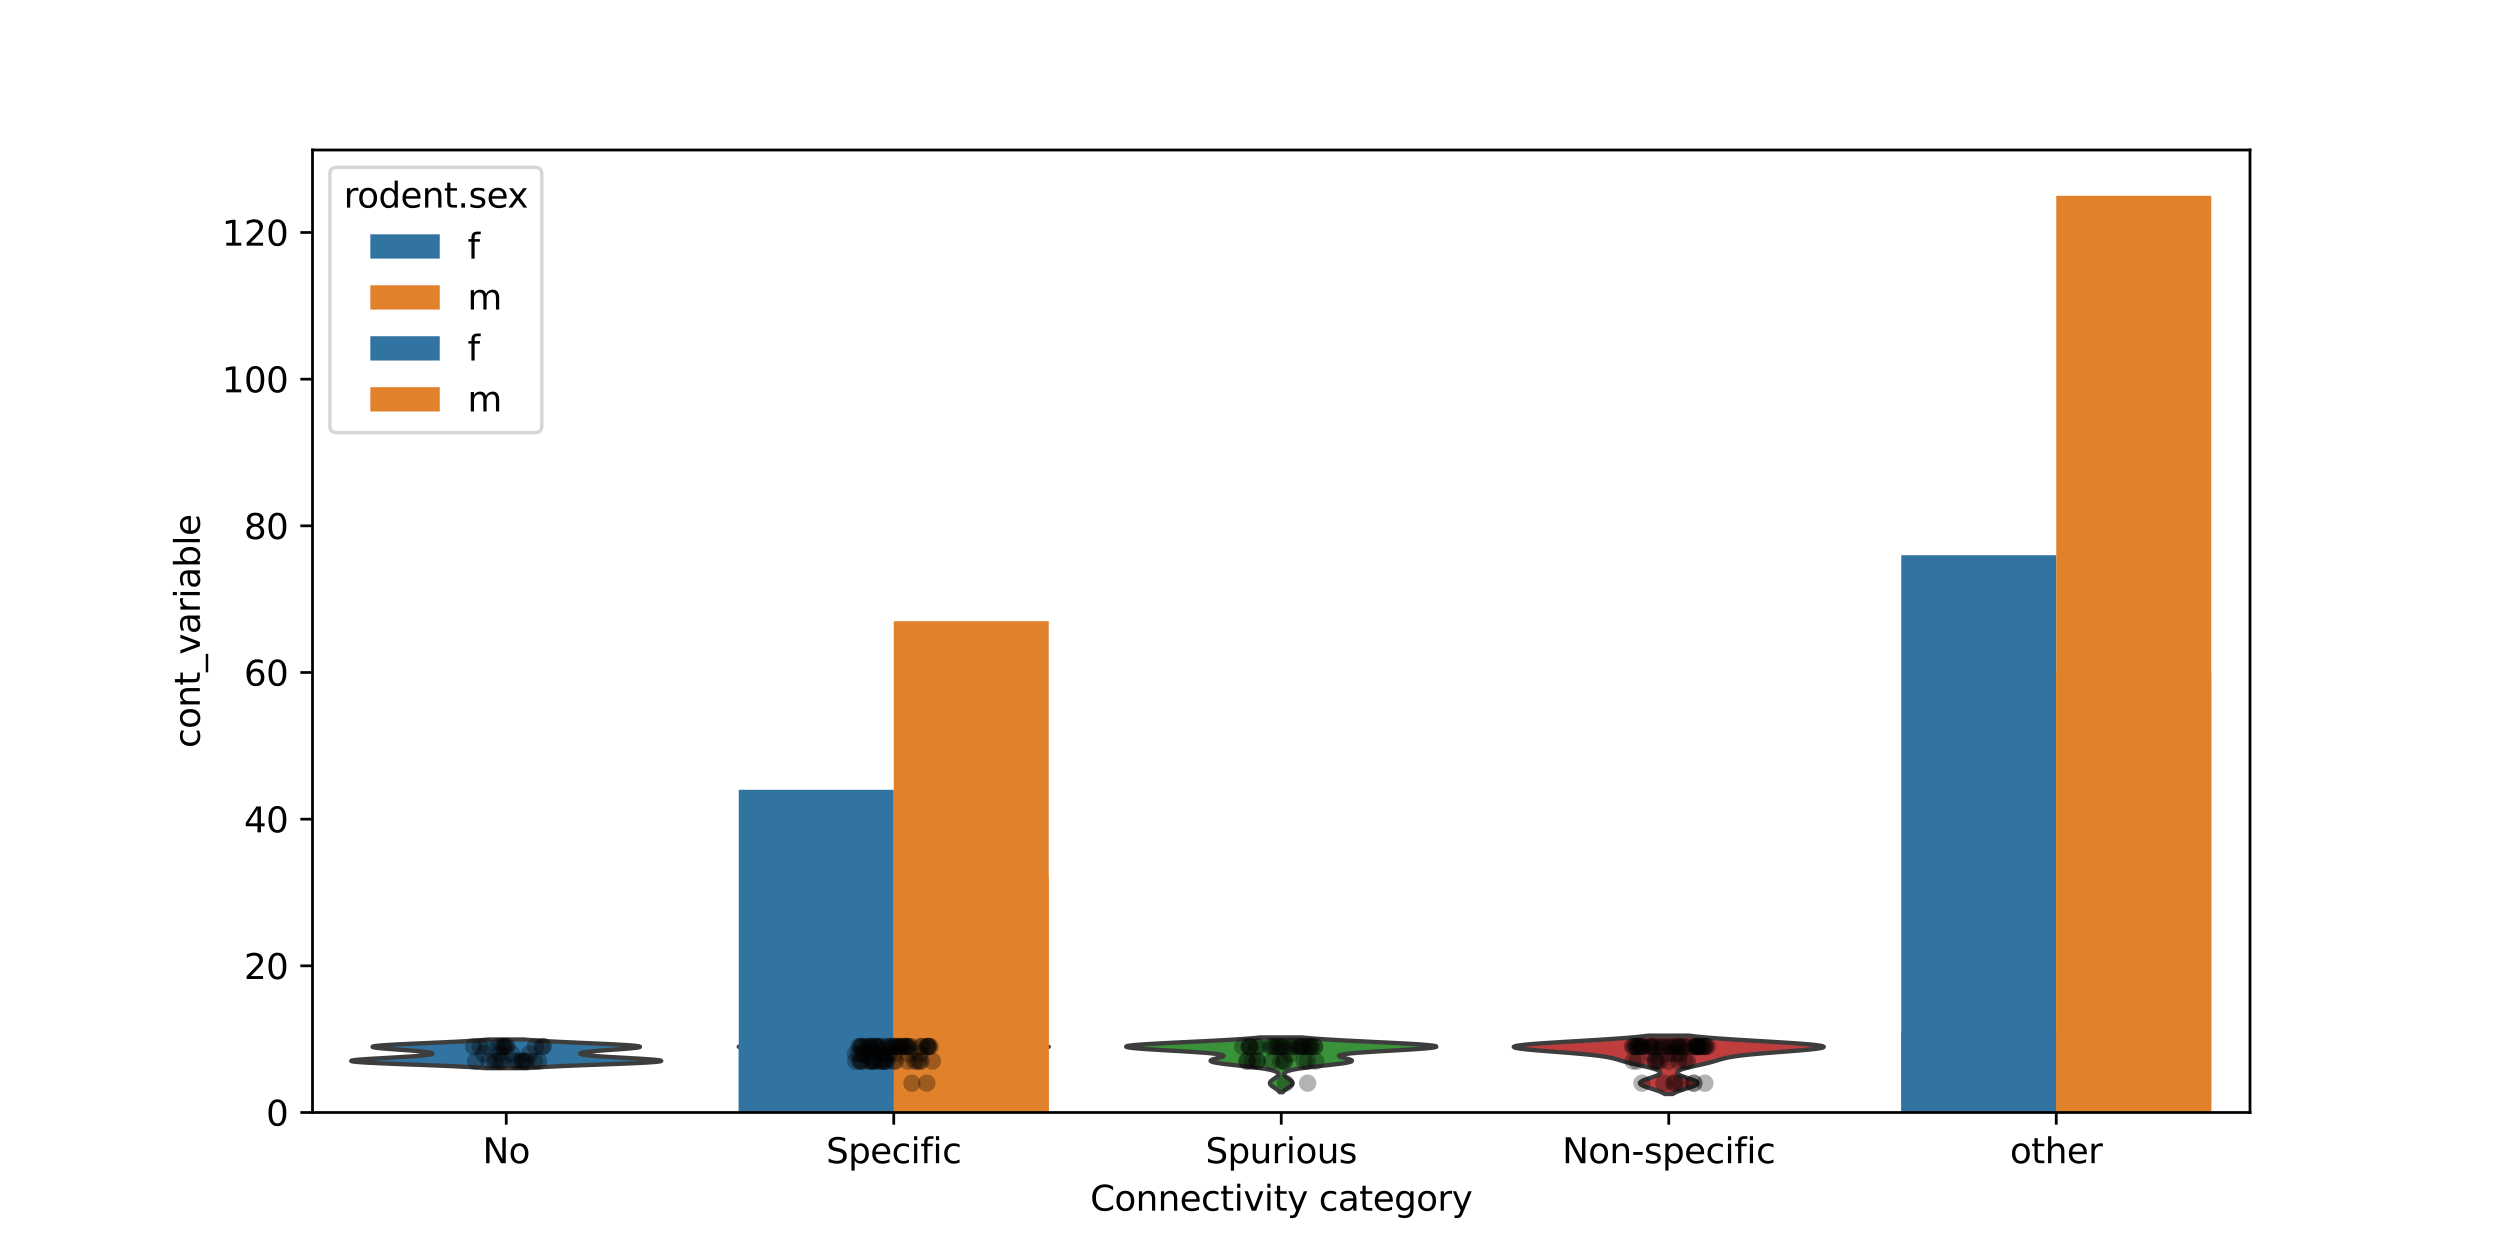 <?xml version="1.0" encoding="utf-8" standalone="no"?>
<!DOCTYPE svg PUBLIC "-//W3C//DTD SVG 1.1//EN"
  "http://www.w3.org/Graphics/SVG/1.1/DTD/svg11.dtd">
<svg xmlns:xlink="http://www.w3.org/1999/xlink" width="720pt" height="360pt" viewBox="0 0 720 360" xmlns="http://www.w3.org/2000/svg" version="1.1">
 <defs>
  <style type="text/css">*{stroke-linejoin: round; stroke-linecap: butt}</style>
 </defs>
 <g id="figure_1">
  <g id="patch_1">
   <path d="M 0 360 
L 720 360 
L 720 0 
L 0 0 
z
" style="fill: #ffffff"/>
  </g>
  <g id="axes_1">
   <g id="patch_2">
    <path d="M 90 320.4 
L 648 320.4 
L 648 43.2 
L 90 43.2 
z
" style="fill: #ffffff"/>
   </g>
   <g id="FillBetweenPolyCollection_1">
    <defs>
     <path id="mec13606640" d="M 151.641 -52.363 
L 139.959 -52.363 
L 138.932 -52.447 
L 137.78 -52.53 
L 136.497 -52.614 
L 135.083 -52.697 
L 133.537 -52.781 
L 131.863 -52.864 
L 130.069 -52.948 
L 128.162 -53.031 
L 126.159 -53.115 
L 124.075 -53.198 
L 121.932 -53.282 
L 119.753 -53.365 
L 117.565 -53.449 
L 115.398 -53.532 
L 113.282 -53.616 
L 111.248 -53.699 
L 109.329 -53.783 
L 107.555 -53.866 
L 105.954 -53.95 
L 104.553 -54.033 
L 103.374 -54.117 
L 102.436 -54.2 
L 101.75 -54.284 
L 101.324 -54.367 
L 101.16 -54.451 
L 101.254 -54.534 
L 101.596 -54.618 
L 102.171 -54.701 
L 102.958 -54.785 
L 103.935 -54.868 
L 105.074 -54.952 
L 106.346 -55.035 
L 107.72 -55.118 
L 109.165 -55.202 
L 110.65 -55.285 
L 112.147 -55.369 
L 113.629 -55.452 
L 115.07 -55.536 
L 116.451 -55.619 
L 117.752 -55.703 
L 118.96 -55.786 
L 120.062 -55.87 
L 121.05 -55.953 
L 121.919 -56.037 
L 122.664 -56.12 
L 123.284 -56.204 
L 123.778 -56.287 
L 124.146 -56.371 
L 124.39 -56.454 
L 124.509 -56.538 
L 124.506 -56.621 
L 124.382 -56.705 
L 124.137 -56.788 
L 123.774 -56.872 
L 123.294 -56.955 
L 122.699 -57.039 
L 121.995 -57.122 
L 121.187 -57.206 
L 120.282 -57.289 
L 119.291 -57.373 
L 118.227 -57.456 
L 117.105 -57.54 
L 115.943 -57.623 
L 114.762 -57.707 
L 113.584 -57.79 
L 112.436 -57.874 
L 111.342 -57.957 
L 110.329 -58.04 
L 109.423 -58.124 
L 108.65 -58.207 
L 108.034 -58.291 
L 107.593 -58.374 
L 107.347 -58.458 
L 107.308 -58.541 
L 107.485 -58.625 
L 107.881 -58.708 
L 108.496 -58.792 
L 109.325 -58.875 
L 110.355 -58.959 
L 111.573 -59.042 
L 112.959 -59.126 
L 114.491 -59.209 
L 116.146 -59.293 
L 117.897 -59.376 
L 119.717 -59.46 
L 121.58 -59.543 
L 123.459 -59.627 
L 125.33 -59.71 
L 127.17 -59.794 
L 128.958 -59.877 
L 130.677 -59.961 
L 132.312 -60.044 
L 133.852 -60.128 
L 135.287 -60.211 
L 136.612 -60.295 
L 137.825 -60.378 
L 138.925 -60.462 
L 139.913 -60.545 
L 140.793 -60.629 
L 150.807 -60.629 
L 150.807 -60.629 
L 151.687 -60.545 
L 152.675 -60.462 
L 153.775 -60.378 
L 154.988 -60.295 
L 156.313 -60.211 
L 157.748 -60.128 
L 159.288 -60.044 
L 160.923 -59.961 
L 162.642 -59.877 
L 164.43 -59.794 
L 166.27 -59.71 
L 168.141 -59.627 
L 170.02 -59.543 
L 171.883 -59.46 
L 173.703 -59.376 
L 175.454 -59.293 
L 177.109 -59.209 
L 178.641 -59.126 
L 180.027 -59.042 
L 181.245 -58.959 
L 182.275 -58.875 
L 183.104 -58.792 
L 183.719 -58.708 
L 184.115 -58.625 
L 184.292 -58.541 
L 184.253 -58.458 
L 184.007 -58.374 
L 183.566 -58.291 
L 182.95 -58.207 
L 182.177 -58.124 
L 181.271 -58.04 
L 180.258 -57.957 
L 179.164 -57.874 
L 178.016 -57.79 
L 176.838 -57.707 
L 175.657 -57.623 
L 174.495 -57.54 
L 173.373 -57.456 
L 172.309 -57.373 
L 171.318 -57.289 
L 170.413 -57.206 
L 169.605 -57.122 
L 168.901 -57.039 
L 168.306 -56.955 
L 167.826 -56.872 
L 167.463 -56.788 
L 167.218 -56.705 
L 167.094 -56.621 
L 167.091 -56.538 
L 167.21 -56.454 
L 167.454 -56.371 
L 167.822 -56.287 
L 168.316 -56.204 
L 168.936 -56.12 
L 169.681 -56.037 
L 170.55 -55.953 
L 171.538 -55.87 
L 172.64 -55.786 
L 173.848 -55.703 
L 175.149 -55.619 
L 176.53 -55.536 
L 177.971 -55.452 
L 179.453 -55.369 
L 180.95 -55.285 
L 182.435 -55.202 
L 183.88 -55.118 
L 185.254 -55.035 
L 186.526 -54.952 
L 187.665 -54.868 
L 188.642 -54.785 
L 189.429 -54.701 
L 190.004 -54.618 
L 190.346 -54.534 
L 190.44 -54.451 
L 190.276 -54.367 
L 189.85 -54.284 
L 189.164 -54.2 
L 188.226 -54.117 
L 187.047 -54.033 
L 185.646 -53.95 
L 184.045 -53.866 
L 182.271 -53.783 
L 180.352 -53.699 
L 178.318 -53.616 
L 176.202 -53.532 
L 174.035 -53.449 
L 171.847 -53.365 
L 169.668 -53.282 
L 167.525 -53.198 
L 165.441 -53.115 
L 163.438 -53.031 
L 161.531 -52.948 
L 159.737 -52.864 
L 158.063 -52.781 
L 156.517 -52.697 
L 155.103 -52.614 
L 153.82 -52.53 
L 152.668 -52.447 
L 151.641 -52.363 
z
" style="stroke: #3d3d3d; stroke-width: 1.25"/>
    </defs>
    <g clip-path="url(#p21e60a51fe)">
     <use xlink:href="#mec13606640" x="0" y="360" style="fill: #3274a1; stroke: #3d3d3d; stroke-width: 1.25"/>
    </g>
   </g>
   <g id="FillBetweenPolyCollection_2">
    <defs>
     <path id="m711744c881" d="M 257.707 -46.064 
L 257.093 -46.064 
L 256.992 -46.211 
L 256.869 -46.358 
L 256.724 -46.504 
L 256.558 -46.651 
L 256.375 -46.798 
L 256.178 -46.945 
L 255.975 -47.091 
L 255.774 -47.238 
L 255.586 -47.385 
L 255.419 -47.532 
L 255.283 -47.678 
L 255.188 -47.825 
L 255.138 -47.972 
L 255.137 -48.119 
L 255.185 -48.265 
L 255.279 -48.412 
L 255.413 -48.559 
L 255.579 -48.706 
L 255.767 -48.852 
L 255.967 -48.999 
L 256.17 -49.146 
L 256.367 -49.293 
L 256.552 -49.439 
L 256.718 -49.586 
L 256.863 -49.733 
L 256.987 -49.88 
L 257.088 -50.026 
L 257.168 -50.173 
L 257.229 -50.32 
L 257.273 -50.467 
L 257.3 -50.613 
L 257.312 -50.76 
L 257.306 -50.907 
L 257.28 -51.053 
L 257.228 -51.2 
L 257.14 -51.347 
L 257.004 -51.494 
L 256.803 -51.64 
L 256.514 -51.787 
L 256.11 -51.934 
L 255.562 -52.081 
L 254.837 -52.227 
L 253.902 -52.374 
L 252.73 -52.521 
L 251.299 -52.668 
L 249.602 -52.814 
L 247.645 -52.961 
L 245.46 -53.108 
L 243.096 -53.255 
L 240.628 -53.401 
L 238.147 -53.548 
L 235.76 -53.695 
L 233.576 -53.842 
L 231.698 -53.988 
L 230.215 -54.135 
L 229.188 -54.282 
L 228.645 -54.429 
L 228.577 -54.575 
L 228.94 -54.722 
L 229.66 -54.869 
L 230.639 -55.016 
L 231.772 -55.162 
L 232.952 -55.309 
L 234.083 -55.456 
L 235.088 -55.603 
L 235.911 -55.749 
L 236.518 -55.896 
L 236.89 -56.043 
L 237.022 -56.189 
L 236.908 -56.336 
L 236.543 -56.483 
L 235.913 -56.63 
L 234.998 -56.776 
L 233.778 -56.923 
L 232.234 -57.07 
L 230.366 -57.217 
L 228.194 -57.363 
L 225.775 -57.51 
L 223.198 -57.657 
L 220.591 -57.804 
L 218.109 -57.95 
L 215.923 -58.097 
L 214.205 -58.244 
L 213.111 -58.391 
L 212.76 -58.537 
L 213.223 -58.684 
L 214.514 -58.831 
L 216.588 -58.978 
L 219.348 -59.124 
L 222.653 -59.271 
L 226.334 -59.418 
L 230.21 -59.565 
L 234.108 -59.711 
L 237.874 -59.858 
L 241.381 -60.005 
L 244.541 -60.152 
L 247.3 -60.298 
L 249.638 -60.445 
L 251.563 -60.592 
L 263.237 -60.592 
L 263.237 -60.592 
L 265.162 -60.445 
L 267.5 -60.298 
L 270.259 -60.152 
L 273.419 -60.005 
L 276.926 -59.858 
L 280.692 -59.711 
L 284.59 -59.565 
L 288.466 -59.418 
L 292.147 -59.271 
L 295.452 -59.124 
L 298.212 -58.978 
L 300.286 -58.831 
L 301.577 -58.684 
L 302.04 -58.537 
L 301.689 -58.391 
L 300.595 -58.244 
L 298.877 -58.097 
L 296.691 -57.95 
L 294.209 -57.804 
L 291.602 -57.657 
L 289.025 -57.51 
L 286.606 -57.363 
L 284.434 -57.217 
L 282.566 -57.07 
L 281.022 -56.923 
L 279.802 -56.776 
L 278.887 -56.63 
L 278.257 -56.483 
L 277.892 -56.336 
L 277.778 -56.189 
L 277.91 -56.043 
L 278.282 -55.896 
L 278.889 -55.749 
L 279.712 -55.603 
L 280.717 -55.456 
L 281.848 -55.309 
L 283.028 -55.162 
L 284.161 -55.016 
L 285.14 -54.869 
L 285.86 -54.722 
L 286.223 -54.575 
L 286.155 -54.429 
L 285.612 -54.282 
L 284.585 -54.135 
L 283.102 -53.988 
L 281.224 -53.842 
L 279.04 -53.695 
L 276.653 -53.548 
L 274.172 -53.401 
L 271.704 -53.255 
L 269.34 -53.108 
L 267.155 -52.961 
L 265.198 -52.814 
L 263.501 -52.668 
L 262.07 -52.521 
L 260.898 -52.374 
L 259.963 -52.227 
L 259.238 -52.081 
L 258.69 -51.934 
L 258.286 -51.787 
L 257.997 -51.64 
L 257.796 -51.494 
L 257.66 -51.347 
L 257.572 -51.2 
L 257.52 -51.053 
L 257.494 -50.907 
L 257.488 -50.76 
L 257.5 -50.613 
L 257.527 -50.467 
L 257.571 -50.32 
L 257.632 -50.173 
L 257.712 -50.026 
L 257.813 -49.88 
L 257.937 -49.733 
L 258.082 -49.586 
L 258.248 -49.439 
L 258.433 -49.293 
L 258.63 -49.146 
L 258.833 -48.999 
L 259.033 -48.852 
L 259.221 -48.706 
L 259.387 -48.559 
L 259.521 -48.412 
L 259.615 -48.265 
L 259.663 -48.119 
L 259.662 -47.972 
L 259.612 -47.825 
L 259.517 -47.678 
L 259.381 -47.532 
L 259.214 -47.385 
L 259.026 -47.238 
L 258.825 -47.091 
L 258.622 -46.945 
L 258.425 -46.798 
L 258.242 -46.651 
L 258.076 -46.504 
L 257.931 -46.358 
L 257.808 -46.211 
L 257.707 -46.064 
z
" style="stroke: #3d3d3d; stroke-width: 1.25"/>
    </defs>
    <g clip-path="url(#p21e60a51fe)">
     <use xlink:href="#m711744c881" x="0" y="360" style="fill: #e1812c; stroke: #3d3d3d; stroke-width: 1.25"/>
    </g>
   </g>
   <g id="FillBetweenPolyCollection_3">
    <defs>
     <path id="m5d9d508457" d="M 369.442 -45.438 
L 368.558 -45.438 
L 368.439 -45.597 
L 368.3 -45.756 
L 368.139 -45.916 
L 367.957 -46.075 
L 367.755 -46.235 
L 367.535 -46.394 
L 367.303 -46.553 
L 367.063 -46.713 
L 366.821 -46.872 
L 366.586 -47.032 
L 366.365 -47.191 
L 366.166 -47.35 
L 365.997 -47.51 
L 365.865 -47.669 
L 365.776 -47.829 
L 365.734 -47.988 
L 365.74 -48.147 
L 365.794 -48.307 
L 365.894 -48.466 
L 366.034 -48.626 
L 366.21 -48.785 
L 366.414 -48.944 
L 366.637 -49.104 
L 366.872 -49.263 
L 367.108 -49.423 
L 367.339 -49.582 
L 367.556 -49.741 
L 367.753 -49.901 
L 367.923 -50.06 
L 368.06 -50.22 
L 368.159 -50.379 
L 368.215 -50.538 
L 368.22 -50.698 
L 368.168 -50.857 
L 368.05 -51.017 
L 367.858 -51.176 
L 367.58 -51.335 
L 367.206 -51.495 
L 366.724 -51.654 
L 366.125 -51.814 
L 365.398 -51.973 
L 364.539 -52.132 
L 363.545 -52.292 
L 362.421 -52.451 
L 361.178 -52.611 
L 359.833 -52.77 
L 358.412 -52.929 
L 356.948 -53.089 
L 355.481 -53.248 
L 354.055 -53.408 
L 352.715 -53.567 
L 351.508 -53.727 
L 350.476 -53.886 
L 349.654 -54.045 
L 349.069 -54.205 
L 348.732 -54.364 
L 348.644 -54.524 
L 348.789 -54.683 
L 349.136 -54.842 
L 349.642 -55.002 
L 350.251 -55.161 
L 350.896 -55.321 
L 351.506 -55.48 
L 352.007 -55.639 
L 352.327 -55.799 
L 352.399 -55.958 
L 352.164 -56.118 
L 351.578 -56.277 
L 350.611 -56.436 
L 349.254 -56.596 
L 347.516 -56.755 
L 345.43 -56.915 
L 343.049 -57.074 
L 340.448 -57.233 
L 337.72 -57.393 
L 334.97 -57.552 
L 332.316 -57.712 
L 329.876 -57.871 
L 327.765 -58.03 
L 326.088 -58.19 
L 324.931 -58.349 
L 324.36 -58.509 
L 324.411 -58.668 
L 325.091 -58.827 
L 326.38 -58.987 
L 328.227 -59.146 
L 330.561 -59.306 
L 333.289 -59.465 
L 336.309 -59.624 
L 339.512 -59.784 
L 342.793 -59.943 
L 346.051 -60.103 
L 349.2 -60.262 
L 352.169 -60.421 
L 354.904 -60.581 
L 357.369 -60.74 
L 359.545 -60.9 
L 361.427 -61.059 
L 363.024 -61.218 
L 374.976 -61.218 
L 374.976 -61.218 
L 376.573 -61.059 
L 378.455 -60.9 
L 380.631 -60.74 
L 383.096 -60.581 
L 385.831 -60.421 
L 388.8 -60.262 
L 391.949 -60.103 
L 395.207 -59.943 
L 398.488 -59.784 
L 401.691 -59.624 
L 404.711 -59.465 
L 407.439 -59.306 
L 409.773 -59.146 
L 411.62 -58.987 
L 412.909 -58.827 
L 413.589 -58.668 
L 413.64 -58.509 
L 413.069 -58.349 
L 411.912 -58.19 
L 410.235 -58.03 
L 408.124 -57.871 
L 405.684 -57.712 
L 403.03 -57.552 
L 400.28 -57.393 
L 397.552 -57.233 
L 394.951 -57.074 
L 392.57 -56.915 
L 390.484 -56.755 
L 388.746 -56.596 
L 387.389 -56.436 
L 386.422 -56.277 
L 385.836 -56.118 
L 385.601 -55.958 
L 385.673 -55.799 
L 385.993 -55.639 
L 386.494 -55.48 
L 387.104 -55.321 
L 387.749 -55.161 
L 388.358 -55.002 
L 388.864 -54.842 
L 389.211 -54.683 
L 389.356 -54.524 
L 389.268 -54.364 
L 388.931 -54.205 
L 388.346 -54.045 
L 387.524 -53.886 
L 386.492 -53.727 
L 385.285 -53.567 
L 383.945 -53.408 
L 382.519 -53.248 
L 381.052 -53.089 
L 379.588 -52.929 
L 378.167 -52.77 
L 376.822 -52.611 
L 375.579 -52.451 
L 374.455 -52.292 
L 373.461 -52.132 
L 372.602 -51.973 
L 371.875 -51.814 
L 371.276 -51.654 
L 370.794 -51.495 
L 370.42 -51.335 
L 370.142 -51.176 
L 369.95 -51.017 
L 369.832 -50.857 
L 369.78 -50.698 
L 369.785 -50.538 
L 369.841 -50.379 
L 369.94 -50.22 
L 370.077 -50.06 
L 370.247 -49.901 
L 370.444 -49.741 
L 370.661 -49.582 
L 370.892 -49.423 
L 371.128 -49.263 
L 371.363 -49.104 
L 371.586 -48.944 
L 371.79 -48.785 
L 371.966 -48.626 
L 372.106 -48.466 
L 372.206 -48.307 
L 372.26 -48.147 
L 372.266 -47.988 
L 372.224 -47.829 
L 372.135 -47.669 
L 372.003 -47.51 
L 371.834 -47.35 
L 371.635 -47.191 
L 371.414 -47.032 
L 371.179 -46.872 
L 370.937 -46.713 
L 370.697 -46.553 
L 370.465 -46.394 
L 370.245 -46.235 
L 370.043 -46.075 
L 369.861 -45.916 
L 369.7 -45.756 
L 369.561 -45.597 
L 369.442 -45.438 
z
" style="stroke: #3d3d3d; stroke-width: 1.25"/>
    </defs>
    <g clip-path="url(#p21e60a51fe)">
     <use xlink:href="#m5d9d508457" x="0" y="360" style="fill: #3a923a; stroke: #3d3d3d; stroke-width: 1.25"/>
    </g>
   </g>
   <g id="FillBetweenPolyCollection_4">
    <defs>
     <path id="md609f0884f" d="M 481.724 -44.914 
L 479.476 -44.914 
L 479.211 -45.084 
L 478.905 -45.254 
L 478.555 -45.424 
L 478.162 -45.594 
L 477.728 -45.764 
L 477.256 -45.934 
L 476.751 -46.104 
L 476.223 -46.274 
L 475.68 -46.444 
L 475.134 -46.614 
L 474.599 -46.784 
L 474.089 -46.954 
L 473.618 -47.124 
L 473.2 -47.294 
L 472.849 -47.464 
L 472.576 -47.634 
L 472.39 -47.804 
L 472.298 -47.974 
L 472.303 -48.144 
L 472.404 -48.314 
L 472.598 -48.484 
L 472.877 -48.654 
L 473.23 -48.824 
L 473.647 -48.994 
L 474.111 -49.164 
L 474.608 -49.334 
L 475.122 -49.504 
L 475.636 -49.674 
L 476.134 -49.844 
L 476.604 -50.013 
L 477.031 -50.183 
L 477.404 -50.353 
L 477.713 -50.523 
L 477.949 -50.693 
L 478.107 -50.863 
L 478.182 -51.033 
L 478.168 -51.203 
L 478.066 -51.373 
L 477.872 -51.543 
L 477.59 -51.713 
L 477.22 -51.883 
L 476.767 -52.053 
L 476.237 -52.223 
L 475.638 -52.393 
L 474.98 -52.563 
L 474.273 -52.733 
L 473.531 -52.903 
L 472.768 -53.073 
L 471.996 -53.243 
L 471.231 -53.413 
L 470.484 -53.583 
L 469.765 -53.753 
L 469.081 -53.923 
L 468.436 -54.093 
L 467.827 -54.263 
L 467.248 -54.433 
L 466.688 -54.603 
L 466.13 -54.773 
L 465.551 -54.943 
L 464.928 -55.113 
L 464.232 -55.283 
L 463.435 -55.453 
L 462.511 -55.623 
L 461.435 -55.793 
L 460.188 -55.963 
L 458.759 -56.133 
L 457.144 -56.303 
L 455.352 -56.473 
L 453.4 -56.643 
L 451.321 -56.812 
L 449.155 -56.982 
L 446.956 -57.152 
L 444.784 -57.322 
L 442.707 -57.492 
L 440.796 -57.662 
L 439.12 -57.832 
L 437.745 -58.002 
L 436.731 -58.172 
L 436.125 -58.342 
L 435.96 -58.512 
L 436.256 -58.682 
L 437.014 -58.852 
L 438.218 -59.022 
L 439.838 -59.192 
L 441.829 -59.362 
L 444.133 -59.532 
L 446.686 -59.702 
L 449.416 -59.872 
L 452.252 -60.042 
L 455.125 -60.212 
L 457.969 -60.382 
L 460.726 -60.552 
L 463.349 -60.722 
L 465.798 -60.892 
L 468.047 -61.062 
L 470.078 -61.232 
L 471.882 -61.402 
L 473.461 -61.572 
L 474.822 -61.742 
L 486.378 -61.742 
L 486.378 -61.742 
L 487.739 -61.572 
L 489.318 -61.402 
L 491.122 -61.232 
L 493.153 -61.062 
L 495.402 -60.892 
L 497.851 -60.722 
L 500.474 -60.552 
L 503.231 -60.382 
L 506.075 -60.212 
L 508.948 -60.042 
L 511.784 -59.872 
L 514.514 -59.702 
L 517.067 -59.532 
L 519.371 -59.362 
L 521.362 -59.192 
L 522.982 -59.022 
L 524.186 -58.852 
L 524.944 -58.682 
L 525.24 -58.512 
L 525.075 -58.342 
L 524.469 -58.172 
L 523.455 -58.002 
L 522.08 -57.832 
L 520.404 -57.662 
L 518.493 -57.492 
L 516.416 -57.322 
L 514.244 -57.152 
L 512.045 -56.982 
L 509.879 -56.812 
L 507.8 -56.643 
L 505.848 -56.473 
L 504.056 -56.303 
L 502.441 -56.133 
L 501.012 -55.963 
L 499.765 -55.793 
L 498.689 -55.623 
L 497.765 -55.453 
L 496.968 -55.283 
L 496.272 -55.113 
L 495.649 -54.943 
L 495.07 -54.773 
L 494.512 -54.603 
L 493.952 -54.433 
L 493.373 -54.263 
L 492.764 -54.093 
L 492.119 -53.923 
L 491.435 -53.753 
L 490.716 -53.583 
L 489.969 -53.413 
L 489.204 -53.243 
L 488.432 -53.073 
L 487.669 -52.903 
L 486.927 -52.733 
L 486.22 -52.563 
L 485.562 -52.393 
L 484.963 -52.223 
L 484.433 -52.053 
L 483.98 -51.883 
L 483.61 -51.713 
L 483.328 -51.543 
L 483.134 -51.373 
L 483.032 -51.203 
L 483.018 -51.033 
L 483.093 -50.863 
L 483.251 -50.693 
L 483.487 -50.523 
L 483.796 -50.353 
L 484.169 -50.183 
L 484.596 -50.013 
L 485.066 -49.844 
L 485.564 -49.674 
L 486.078 -49.504 
L 486.592 -49.334 
L 487.089 -49.164 
L 487.553 -48.994 
L 487.97 -48.824 
L 488.323 -48.654 
L 488.602 -48.484 
L 488.796 -48.314 
L 488.897 -48.144 
L 488.902 -47.974 
L 488.81 -47.804 
L 488.624 -47.634 
L 488.351 -47.464 
L 488 -47.294 
L 487.582 -47.124 
L 487.111 -46.954 
L 486.601 -46.784 
L 486.066 -46.614 
L 485.52 -46.444 
L 484.977 -46.274 
L 484.449 -46.104 
L 483.944 -45.934 
L 483.472 -45.764 
L 483.038 -45.594 
L 482.645 -45.424 
L 482.295 -45.254 
L 481.989 -45.084 
L 481.724 -44.914 
z
" style="stroke: #3d3d3d; stroke-width: 1.25"/>
    </defs>
    <g clip-path="url(#p21e60a51fe)">
     <use xlink:href="#md609f0884f" x="0" y="360" style="fill: #c03d3e; stroke: #3d3d3d; stroke-width: 1.25"/>
    </g>
   </g>
   <g id="patch_3">
    <path d="M 212.76 320.4 
L 257.4 320.4 
L 257.4 227.472 
L 212.76 227.472 
z
" clip-path="url(#p21e60a51fe)" style="fill: #3274a1"/>
   </g>
   <g id="patch_4">
    <path d="M 547.56 320.4 
L 592.2 320.4 
L 592.2 159.888 
L 547.56 159.888 
z
" clip-path="url(#p21e60a51fe)" style="fill: #3274a1"/>
   </g>
   <g id="patch_5">
    <path d="M 257.4 320.4 
L 302.04 320.4 
L 302.04 252.816 
L 257.4 252.816 
z
" clip-path="url(#p21e60a51fe)" style="fill: #e1812c"/>
   </g>
   <g id="patch_6">
    <path d="M 592.2 320.4 
L 636.84 320.4 
L 636.84 193.68 
L 592.2 193.68 
z
" clip-path="url(#p21e60a51fe)" style="fill: #e1812c"/>
   </g>
   <g id="patch_7">
    <path d="M 145.8 320.4 
L 145.8 320.4 
L 145.8 320.4 
L 145.8 320.4 
z
" clip-path="url(#p21e60a51fe)" style="fill: #3274a1"/>
   </g>
   <g id="patch_8">
    <path d="M 145.8 320.4 
L 145.8 320.4 
L 145.8 320.4 
L 145.8 320.4 
z
" clip-path="url(#p21e60a51fe)" style="fill: #e1812c"/>
   </g>
   <g id="patch_9">
    <path d="M 212.76 320.4 
L 257.4 320.4 
L 257.4 301.392 
L 212.76 301.392 
z
" clip-path="url(#p21e60a51fe)" style="fill: #3274a1"/>
   </g>
   <g id="patch_10">
    <path d="M 547.56 320.4 
L 592.2 320.4 
L 592.2 297.168 
L 547.56 297.168 
z
" clip-path="url(#p21e60a51fe)" style="fill: #3274a1"/>
   </g>
   <g id="patch_11">
    <path d="M 257.4 320.4 
L 302.04 320.4 
L 302.04 178.896 
L 257.4 178.896 
z
" clip-path="url(#p21e60a51fe)" style="fill: #e1812c"/>
   </g>
   <g id="patch_12">
    <path d="M 592.2 320.4 
L 636.84 320.4 
L 636.84 56.4 
L 592.2 56.4 
z
" clip-path="url(#p21e60a51fe)" style="fill: #e1812c"/>
   </g>
   <g id="patch_13">
    <path d="M 145.8 320.4 
L 145.8 320.4 
L 145.8 320.4 
L 145.8 320.4 
z
" clip-path="url(#p21e60a51fe)" style="fill: #3274a1"/>
   </g>
   <g id="patch_14">
    <path d="M 145.8 320.4 
L 145.8 320.4 
L 145.8 320.4 
L 145.8 320.4 
z
" clip-path="url(#p21e60a51fe)" style="fill: #e1812c"/>
   </g>
   <g id="matplotlib.axis_1">
    <g id="xtick_1">
     <g id="line2d_1">
      <defs>
       <path id="m16b5b4ed11" d="M 0 0 
L 0 3.5 
" style="stroke: #000000; stroke-width: 0.8"/>
      </defs>
      <g>
       <use xlink:href="#m16b5b4ed11" x="145.8" y="320.4" style="stroke: #000000; stroke-width: 0.8"/>
      </g>
     </g>
     <g id="text_1">
      <!-- No -->
      <g transform="translate(139 334.998) scale(0.1 -0.1)">
       <defs>
        <path id="DejaVuSans-4e" d="M 628 4666 
L 1478 4666 
L 3547 763 
L 3547 4666 
L 4159 4666 
L 4159 0 
L 3309 0 
L 1241 3903 
L 1241 0 
L 628 0 
L 628 4666 
z
" transform="scale(0.016)"/>
        <path id="DejaVuSans-6f" d="M 1959 3097 
Q 1497 3097 1228 2736 
Q 959 2375 959 1747 
Q 959 1119 1226 758 
Q 1494 397 1959 397 
Q 2419 397 2687 759 
Q 2956 1122 2956 1747 
Q 2956 2369 2687 2733 
Q 2419 3097 1959 3097 
z
M 1959 3584 
Q 2709 3584 3137 3096 
Q 3566 2609 3566 1747 
Q 3566 888 3137 398 
Q 2709 -91 1959 -91 
Q 1206 -91 779 398 
Q 353 888 353 1747 
Q 353 2609 779 3096 
Q 1206 3584 1959 3584 
z
" transform="scale(0.016)"/>
       </defs>
       <use xlink:href="#DejaVuSans-4e"/>
       <use xlink:href="#DejaVuSans-6f" transform="translate(74.805 0)"/>
      </g>
     </g>
    </g>
    <g id="xtick_2">
     <g id="line2d_2">
      <g>
       <use xlink:href="#m16b5b4ed11" x="257.4" y="320.4" style="stroke: #000000; stroke-width: 0.8"/>
      </g>
     </g>
     <g id="text_2">
      <!-- Specific -->
      <g transform="translate(237.938 334.998) scale(0.1 -0.1)">
       <defs>
        <path id="DejaVuSans-53" d="M 3425 4513 
L 3425 3897 
Q 3066 4069 2747 4153 
Q 2428 4238 2131 4238 
Q 1616 4238 1336 4038 
Q 1056 3838 1056 3469 
Q 1056 3159 1242 3001 
Q 1428 2844 1947 2747 
L 2328 2669 
Q 3034 2534 3370 2195 
Q 3706 1856 3706 1288 
Q 3706 609 3251 259 
Q 2797 -91 1919 -91 
Q 1588 -91 1214 -16 
Q 841 59 441 206 
L 441 856 
Q 825 641 1194 531 
Q 1563 422 1919 422 
Q 2459 422 2753 634 
Q 3047 847 3047 1241 
Q 3047 1584 2836 1778 
Q 2625 1972 2144 2069 
L 1759 2144 
Q 1053 2284 737 2584 
Q 422 2884 422 3419 
Q 422 4038 858 4394 
Q 1294 4750 2059 4750 
Q 2388 4750 2728 4690 
Q 3069 4631 3425 4513 
z
" transform="scale(0.016)"/>
        <path id="DejaVuSans-70" d="M 1159 525 
L 1159 -1331 
L 581 -1331 
L 581 3500 
L 1159 3500 
L 1159 2969 
Q 1341 3281 1617 3432 
Q 1894 3584 2278 3584 
Q 2916 3584 3314 3078 
Q 3713 2572 3713 1747 
Q 3713 922 3314 415 
Q 2916 -91 2278 -91 
Q 1894 -91 1617 61 
Q 1341 213 1159 525 
z
M 3116 1747 
Q 3116 2381 2855 2742 
Q 2594 3103 2138 3103 
Q 1681 3103 1420 2742 
Q 1159 2381 1159 1747 
Q 1159 1113 1420 752 
Q 1681 391 2138 391 
Q 2594 391 2855 752 
Q 3116 1113 3116 1747 
z
" transform="scale(0.016)"/>
        <path id="DejaVuSans-65" d="M 3597 1894 
L 3597 1613 
L 953 1613 
Q 991 1019 1311 708 
Q 1631 397 2203 397 
Q 2534 397 2845 478 
Q 3156 559 3463 722 
L 3463 178 
Q 3153 47 2828 -22 
Q 2503 -91 2169 -91 
Q 1331 -91 842 396 
Q 353 884 353 1716 
Q 353 2575 817 3079 
Q 1281 3584 2069 3584 
Q 2775 3584 3186 3129 
Q 3597 2675 3597 1894 
z
M 3022 2063 
Q 3016 2534 2758 2815 
Q 2500 3097 2075 3097 
Q 1594 3097 1305 2825 
Q 1016 2553 972 2059 
L 3022 2063 
z
" transform="scale(0.016)"/>
        <path id="DejaVuSans-63" d="M 3122 3366 
L 3122 2828 
Q 2878 2963 2633 3030 
Q 2388 3097 2138 3097 
Q 1578 3097 1268 2742 
Q 959 2388 959 1747 
Q 959 1106 1268 751 
Q 1578 397 2138 397 
Q 2388 397 2633 464 
Q 2878 531 3122 666 
L 3122 134 
Q 2881 22 2623 -34 
Q 2366 -91 2075 -91 
Q 1284 -91 818 406 
Q 353 903 353 1747 
Q 353 2603 823 3093 
Q 1294 3584 2113 3584 
Q 2378 3584 2631 3529 
Q 2884 3475 3122 3366 
z
" transform="scale(0.016)"/>
        <path id="DejaVuSans-69" d="M 603 3500 
L 1178 3500 
L 1178 0 
L 603 0 
L 603 3500 
z
M 603 4863 
L 1178 4863 
L 1178 4134 
L 603 4134 
L 603 4863 
z
" transform="scale(0.016)"/>
        <path id="DejaVuSans-66" d="M 2375 4863 
L 2375 4384 
L 1825 4384 
Q 1516 4384 1395 4259 
Q 1275 4134 1275 3809 
L 1275 3500 
L 2222 3500 
L 2222 3053 
L 1275 3053 
L 1275 0 
L 697 0 
L 697 3053 
L 147 3053 
L 147 3500 
L 697 3500 
L 697 3744 
Q 697 4328 969 4595 
Q 1241 4863 1831 4863 
L 2375 4863 
z
" transform="scale(0.016)"/>
       </defs>
       <use xlink:href="#DejaVuSans-53"/>
       <use xlink:href="#DejaVuSans-70" transform="translate(63.477 0)"/>
       <use xlink:href="#DejaVuSans-65" transform="translate(126.953 0)"/>
       <use xlink:href="#DejaVuSans-63" transform="translate(188.477 0)"/>
       <use xlink:href="#DejaVuSans-69" transform="translate(243.457 0)"/>
       <use xlink:href="#DejaVuSans-66" transform="translate(271.24 0)"/>
       <use xlink:href="#DejaVuSans-69" transform="translate(306.445 0)"/>
       <use xlink:href="#DejaVuSans-63" transform="translate(334.229 0)"/>
      </g>
     </g>
    </g>
    <g id="xtick_3">
     <g id="line2d_3">
      <g>
       <use xlink:href="#m16b5b4ed11" x="369" y="320.4" style="stroke: #000000; stroke-width: 0.8"/>
      </g>
     </g>
     <g id="text_3">
      <!-- Spurious -->
      <g transform="translate(347.205 334.998) scale(0.1 -0.1)">
       <defs>
        <path id="DejaVuSans-75" d="M 544 1381 
L 544 3500 
L 1119 3500 
L 1119 1403 
Q 1119 906 1312 657 
Q 1506 409 1894 409 
Q 2359 409 2629 706 
Q 2900 1003 2900 1516 
L 2900 3500 
L 3475 3500 
L 3475 0 
L 2900 0 
L 2900 538 
Q 2691 219 2414 64 
Q 2138 -91 1772 -91 
Q 1169 -91 856 284 
Q 544 659 544 1381 
z
M 1991 3584 
L 1991 3584 
z
" transform="scale(0.016)"/>
        <path id="DejaVuSans-72" d="M 2631 2963 
Q 2534 3019 2420 3045 
Q 2306 3072 2169 3072 
Q 1681 3072 1420 2755 
Q 1159 2438 1159 1844 
L 1159 0 
L 581 0 
L 581 3500 
L 1159 3500 
L 1159 2956 
Q 1341 3275 1631 3429 
Q 1922 3584 2338 3584 
Q 2397 3584 2469 3576 
Q 2541 3569 2628 3553 
L 2631 2963 
z
" transform="scale(0.016)"/>
        <path id="DejaVuSans-73" d="M 2834 3397 
L 2834 2853 
Q 2591 2978 2328 3040 
Q 2066 3103 1784 3103 
Q 1356 3103 1142 2972 
Q 928 2841 928 2578 
Q 928 2378 1081 2264 
Q 1234 2150 1697 2047 
L 1894 2003 
Q 2506 1872 2764 1633 
Q 3022 1394 3022 966 
Q 3022 478 2636 193 
Q 2250 -91 1575 -91 
Q 1294 -91 989 -36 
Q 684 19 347 128 
L 347 722 
Q 666 556 975 473 
Q 1284 391 1588 391 
Q 1994 391 2212 530 
Q 2431 669 2431 922 
Q 2431 1156 2273 1281 
Q 2116 1406 1581 1522 
L 1381 1569 
Q 847 1681 609 1914 
Q 372 2147 372 2553 
Q 372 3047 722 3315 
Q 1072 3584 1716 3584 
Q 2034 3584 2315 3537 
Q 2597 3491 2834 3397 
z
" transform="scale(0.016)"/>
       </defs>
       <use xlink:href="#DejaVuSans-53"/>
       <use xlink:href="#DejaVuSans-70" transform="translate(63.477 0)"/>
       <use xlink:href="#DejaVuSans-75" transform="translate(126.953 0)"/>
       <use xlink:href="#DejaVuSans-72" transform="translate(190.332 0)"/>
       <use xlink:href="#DejaVuSans-69" transform="translate(231.445 0)"/>
       <use xlink:href="#DejaVuSans-6f" transform="translate(259.229 0)"/>
       <use xlink:href="#DejaVuSans-75" transform="translate(320.41 0)"/>
       <use xlink:href="#DejaVuSans-73" transform="translate(383.789 0)"/>
      </g>
     </g>
    </g>
    <g id="xtick_4">
     <g id="line2d_4">
      <g>
       <use xlink:href="#m16b5b4ed11" x="480.6" y="320.4" style="stroke: #000000; stroke-width: 0.8"/>
      </g>
     </g>
     <g id="text_4">
      <!-- Non-specific -->
      <g transform="translate(449.935 334.998) scale(0.1 -0.1)">
       <defs>
        <path id="DejaVuSans-6e" d="M 3513 2113 
L 3513 0 
L 2938 0 
L 2938 2094 
Q 2938 2591 2744 2837 
Q 2550 3084 2163 3084 
Q 1697 3084 1428 2787 
Q 1159 2491 1159 1978 
L 1159 0 
L 581 0 
L 581 3500 
L 1159 3500 
L 1159 2956 
Q 1366 3272 1645 3428 
Q 1925 3584 2291 3584 
Q 2894 3584 3203 3211 
Q 3513 2838 3513 2113 
z
" transform="scale(0.016)"/>
        <path id="DejaVuSans-2d" d="M 313 2009 
L 1997 2009 
L 1997 1497 
L 313 1497 
L 313 2009 
z
" transform="scale(0.016)"/>
       </defs>
       <use xlink:href="#DejaVuSans-4e"/>
       <use xlink:href="#DejaVuSans-6f" transform="translate(74.805 0)"/>
       <use xlink:href="#DejaVuSans-6e" transform="translate(135.986 0)"/>
       <use xlink:href="#DejaVuSans-2d" transform="translate(199.365 0)"/>
       <use xlink:href="#DejaVuSans-73" transform="translate(235.449 0)"/>
       <use xlink:href="#DejaVuSans-70" transform="translate(287.549 0)"/>
       <use xlink:href="#DejaVuSans-65" transform="translate(351.025 0)"/>
       <use xlink:href="#DejaVuSans-63" transform="translate(412.549 0)"/>
       <use xlink:href="#DejaVuSans-69" transform="translate(467.529 0)"/>
       <use xlink:href="#DejaVuSans-66" transform="translate(495.312 0)"/>
       <use xlink:href="#DejaVuSans-69" transform="translate(530.518 0)"/>
       <use xlink:href="#DejaVuSans-63" transform="translate(558.301 0)"/>
      </g>
     </g>
    </g>
    <g id="xtick_5">
     <g id="line2d_5">
      <g>
       <use xlink:href="#m16b5b4ed11" x="592.2" y="320.4" style="stroke: #000000; stroke-width: 0.8"/>
      </g>
     </g>
     <g id="text_5">
      <!-- other -->
      <g transform="translate(578.88 334.998) scale(0.1 -0.1)">
       <defs>
        <path id="DejaVuSans-74" d="M 1172 4494 
L 1172 3500 
L 2356 3500 
L 2356 3053 
L 1172 3053 
L 1172 1153 
Q 1172 725 1289 603 
Q 1406 481 1766 481 
L 2356 481 
L 2356 0 
L 1766 0 
Q 1100 0 847 248 
Q 594 497 594 1153 
L 594 3053 
L 172 3053 
L 172 3500 
L 594 3500 
L 594 4494 
L 1172 4494 
z
" transform="scale(0.016)"/>
        <path id="DejaVuSans-68" d="M 3513 2113 
L 3513 0 
L 2938 0 
L 2938 2094 
Q 2938 2591 2744 2837 
Q 2550 3084 2163 3084 
Q 1697 3084 1428 2787 
Q 1159 2491 1159 1978 
L 1159 0 
L 581 0 
L 581 4863 
L 1159 4863 
L 1159 2956 
Q 1366 3272 1645 3428 
Q 1925 3584 2291 3584 
Q 2894 3584 3203 3211 
Q 3513 2838 3513 2113 
z
" transform="scale(0.016)"/>
       </defs>
       <use xlink:href="#DejaVuSans-6f"/>
       <use xlink:href="#DejaVuSans-74" transform="translate(61.182 0)"/>
       <use xlink:href="#DejaVuSans-68" transform="translate(100.391 0)"/>
       <use xlink:href="#DejaVuSans-65" transform="translate(163.77 0)"/>
       <use xlink:href="#DejaVuSans-72" transform="translate(225.293 0)"/>
      </g>
     </g>
    </g>
    <g id="text_6">
     <!-- Connectivity category -->
     <g transform="translate(313.981 348.677) scale(0.1 -0.1)">
      <defs>
       <path id="DejaVuSans-43" d="M 4122 4306 
L 4122 3641 
Q 3803 3938 3442 4084 
Q 3081 4231 2675 4231 
Q 1875 4231 1450 3742 
Q 1025 3253 1025 2328 
Q 1025 1406 1450 917 
Q 1875 428 2675 428 
Q 3081 428 3442 575 
Q 3803 722 4122 1019 
L 4122 359 
Q 3791 134 3420 21 
Q 3050 -91 2638 -91 
Q 1578 -91 968 557 
Q 359 1206 359 2328 
Q 359 3453 968 4101 
Q 1578 4750 2638 4750 
Q 3056 4750 3426 4639 
Q 3797 4528 4122 4306 
z
" transform="scale(0.016)"/>
       <path id="DejaVuSans-76" d="M 191 3500 
L 800 3500 
L 1894 563 
L 2988 3500 
L 3597 3500 
L 2284 0 
L 1503 0 
L 191 3500 
z
" transform="scale(0.016)"/>
       <path id="DejaVuSans-79" d="M 2059 -325 
Q 1816 -950 1584 -1140 
Q 1353 -1331 966 -1331 
L 506 -1331 
L 506 -850 
L 844 -850 
Q 1081 -850 1212 -737 
Q 1344 -625 1503 -206 
L 1606 56 
L 191 3500 
L 800 3500 
L 1894 763 
L 2988 3500 
L 3597 3500 
L 2059 -325 
z
" transform="scale(0.016)"/>
       <path id="DejaVuSans-20" transform="scale(0.016)"/>
       <path id="DejaVuSans-61" d="M 2194 1759 
Q 1497 1759 1228 1600 
Q 959 1441 959 1056 
Q 959 750 1161 570 
Q 1363 391 1709 391 
Q 2188 391 2477 730 
Q 2766 1069 2766 1631 
L 2766 1759 
L 2194 1759 
z
M 3341 1997 
L 3341 0 
L 2766 0 
L 2766 531 
Q 2569 213 2275 61 
Q 1981 -91 1556 -91 
Q 1019 -91 701 211 
Q 384 513 384 1019 
Q 384 1609 779 1909 
Q 1175 2209 1959 2209 
L 2766 2209 
L 2766 2266 
Q 2766 2663 2505 2880 
Q 2244 3097 1772 3097 
Q 1472 3097 1187 3025 
Q 903 2953 641 2809 
L 641 3341 
Q 956 3463 1253 3523 
Q 1550 3584 1831 3584 
Q 2591 3584 2966 3190 
Q 3341 2797 3341 1997 
z
" transform="scale(0.016)"/>
       <path id="DejaVuSans-67" d="M 2906 1791 
Q 2906 2416 2648 2759 
Q 2391 3103 1925 3103 
Q 1463 3103 1205 2759 
Q 947 2416 947 1791 
Q 947 1169 1205 825 
Q 1463 481 1925 481 
Q 2391 481 2648 825 
Q 2906 1169 2906 1791 
z
M 3481 434 
Q 3481 -459 3084 -895 
Q 2688 -1331 1869 -1331 
Q 1566 -1331 1297 -1286 
Q 1028 -1241 775 -1147 
L 775 -588 
Q 1028 -725 1275 -790 
Q 1522 -856 1778 -856 
Q 2344 -856 2625 -561 
Q 2906 -266 2906 331 
L 2906 616 
Q 2728 306 2450 153 
Q 2172 0 1784 0 
Q 1141 0 747 490 
Q 353 981 353 1791 
Q 353 2603 747 3093 
Q 1141 3584 1784 3584 
Q 2172 3584 2450 3431 
Q 2728 3278 2906 2969 
L 2906 3500 
L 3481 3500 
L 3481 434 
z
" transform="scale(0.016)"/>
      </defs>
      <use xlink:href="#DejaVuSans-43"/>
      <use xlink:href="#DejaVuSans-6f" transform="translate(69.824 0)"/>
      <use xlink:href="#DejaVuSans-6e" transform="translate(131.006 0)"/>
      <use xlink:href="#DejaVuSans-6e" transform="translate(194.385 0)"/>
      <use xlink:href="#DejaVuSans-65" transform="translate(257.764 0)"/>
      <use xlink:href="#DejaVuSans-63" transform="translate(319.287 0)"/>
      <use xlink:href="#DejaVuSans-74" transform="translate(374.268 0)"/>
      <use xlink:href="#DejaVuSans-69" transform="translate(413.477 0)"/>
      <use xlink:href="#DejaVuSans-76" transform="translate(441.26 0)"/>
      <use xlink:href="#DejaVuSans-69" transform="translate(500.439 0)"/>
      <use xlink:href="#DejaVuSans-74" transform="translate(528.223 0)"/>
      <use xlink:href="#DejaVuSans-79" transform="translate(567.432 0)"/>
      <use xlink:href="#DejaVuSans-20" transform="translate(626.611 0)"/>
      <use xlink:href="#DejaVuSans-63" transform="translate(658.398 0)"/>
      <use xlink:href="#DejaVuSans-61" transform="translate(713.379 0)"/>
      <use xlink:href="#DejaVuSans-74" transform="translate(774.658 0)"/>
      <use xlink:href="#DejaVuSans-65" transform="translate(813.867 0)"/>
      <use xlink:href="#DejaVuSans-67" transform="translate(875.391 0)"/>
      <use xlink:href="#DejaVuSans-6f" transform="translate(938.867 0)"/>
      <use xlink:href="#DejaVuSans-72" transform="translate(1000.049 0)"/>
      <use xlink:href="#DejaVuSans-79" transform="translate(1041.162 0)"/>
     </g>
    </g>
   </g>
   <g id="matplotlib.axis_2">
    <g id="ytick_1">
     <g id="line2d_6">
      <defs>
       <path id="m0694a53f16" d="M 0 0 
L -3.5 0 
" style="stroke: #000000; stroke-width: 0.8"/>
      </defs>
      <g>
       <use xlink:href="#m0694a53f16" x="90" y="320.4" style="stroke: #000000; stroke-width: 0.8"/>
      </g>
     </g>
     <g id="text_7">
      <!-- 0 -->
      <g transform="translate(76.638 324.199) scale(0.1 -0.1)">
       <defs>
        <path id="DejaVuSans-30" d="M 2034 4250 
Q 1547 4250 1301 3770 
Q 1056 3291 1056 2328 
Q 1056 1369 1301 889 
Q 1547 409 2034 409 
Q 2525 409 2770 889 
Q 3016 1369 3016 2328 
Q 3016 3291 2770 3770 
Q 2525 4250 2034 4250 
z
M 2034 4750 
Q 2819 4750 3233 4129 
Q 3647 3509 3647 2328 
Q 3647 1150 3233 529 
Q 2819 -91 2034 -91 
Q 1250 -91 836 529 
Q 422 1150 422 2328 
Q 422 3509 836 4129 
Q 1250 4750 2034 4750 
z
" transform="scale(0.016)"/>
       </defs>
       <use xlink:href="#DejaVuSans-30"/>
      </g>
     </g>
    </g>
    <g id="ytick_2">
     <g id="line2d_7">
      <g>
       <use xlink:href="#m0694a53f16" x="90" y="278.16" style="stroke: #000000; stroke-width: 0.8"/>
      </g>
     </g>
     <g id="text_8">
      <!-- 20 -->
      <g transform="translate(70.275 281.959) scale(0.1 -0.1)">
       <defs>
        <path id="DejaVuSans-32" d="M 1228 531 
L 3431 531 
L 3431 0 
L 469 0 
L 469 531 
Q 828 903 1448 1529 
Q 2069 2156 2228 2338 
Q 2531 2678 2651 2914 
Q 2772 3150 2772 3378 
Q 2772 3750 2511 3984 
Q 2250 4219 1831 4219 
Q 1534 4219 1204 4116 
Q 875 4013 500 3803 
L 500 4441 
Q 881 4594 1212 4672 
Q 1544 4750 1819 4750 
Q 2544 4750 2975 4387 
Q 3406 4025 3406 3419 
Q 3406 3131 3298 2873 
Q 3191 2616 2906 2266 
Q 2828 2175 2409 1742 
Q 1991 1309 1228 531 
z
" transform="scale(0.016)"/>
       </defs>
       <use xlink:href="#DejaVuSans-32"/>
       <use xlink:href="#DejaVuSans-30" transform="translate(63.623 0)"/>
      </g>
     </g>
    </g>
    <g id="ytick_3">
     <g id="line2d_8">
      <g>
       <use xlink:href="#m0694a53f16" x="90" y="235.92" style="stroke: #000000; stroke-width: 0.8"/>
      </g>
     </g>
     <g id="text_9">
      <!-- 40 -->
      <g transform="translate(70.275 239.719) scale(0.1 -0.1)">
       <defs>
        <path id="DejaVuSans-34" d="M 2419 4116 
L 825 1625 
L 2419 1625 
L 2419 4116 
z
M 2253 4666 
L 3047 4666 
L 3047 1625 
L 3713 1625 
L 3713 1100 
L 3047 1100 
L 3047 0 
L 2419 0 
L 2419 1100 
L 313 1100 
L 313 1709 
L 2253 4666 
z
" transform="scale(0.016)"/>
       </defs>
       <use xlink:href="#DejaVuSans-34"/>
       <use xlink:href="#DejaVuSans-30" transform="translate(63.623 0)"/>
      </g>
     </g>
    </g>
    <g id="ytick_4">
     <g id="line2d_9">
      <g>
       <use xlink:href="#m0694a53f16" x="90" y="193.68" style="stroke: #000000; stroke-width: 0.8"/>
      </g>
     </g>
     <g id="text_10">
      <!-- 60 -->
      <g transform="translate(70.275 197.479) scale(0.1 -0.1)">
       <defs>
        <path id="DejaVuSans-36" d="M 2113 2584 
Q 1688 2584 1439 2293 
Q 1191 2003 1191 1497 
Q 1191 994 1439 701 
Q 1688 409 2113 409 
Q 2538 409 2786 701 
Q 3034 994 3034 1497 
Q 3034 2003 2786 2293 
Q 2538 2584 2113 2584 
z
M 3366 4563 
L 3366 3988 
Q 3128 4100 2886 4159 
Q 2644 4219 2406 4219 
Q 1781 4219 1451 3797 
Q 1122 3375 1075 2522 
Q 1259 2794 1537 2939 
Q 1816 3084 2150 3084 
Q 2853 3084 3261 2657 
Q 3669 2231 3669 1497 
Q 3669 778 3244 343 
Q 2819 -91 2113 -91 
Q 1303 -91 875 529 
Q 447 1150 447 2328 
Q 447 3434 972 4092 
Q 1497 4750 2381 4750 
Q 2619 4750 2861 4703 
Q 3103 4656 3366 4563 
z
" transform="scale(0.016)"/>
       </defs>
       <use xlink:href="#DejaVuSans-36"/>
       <use xlink:href="#DejaVuSans-30" transform="translate(63.623 0)"/>
      </g>
     </g>
    </g>
    <g id="ytick_5">
     <g id="line2d_10">
      <g>
       <use xlink:href="#m0694a53f16" x="90" y="151.44" style="stroke: #000000; stroke-width: 0.8"/>
      </g>
     </g>
     <g id="text_11">
      <!-- 80 -->
      <g transform="translate(70.275 155.239) scale(0.1 -0.1)">
       <defs>
        <path id="DejaVuSans-38" d="M 2034 2216 
Q 1584 2216 1326 1975 
Q 1069 1734 1069 1313 
Q 1069 891 1326 650 
Q 1584 409 2034 409 
Q 2484 409 2743 651 
Q 3003 894 3003 1313 
Q 3003 1734 2745 1975 
Q 2488 2216 2034 2216 
z
M 1403 2484 
Q 997 2584 770 2862 
Q 544 3141 544 3541 
Q 544 4100 942 4425 
Q 1341 4750 2034 4750 
Q 2731 4750 3128 4425 
Q 3525 4100 3525 3541 
Q 3525 3141 3298 2862 
Q 3072 2584 2669 2484 
Q 3125 2378 3379 2068 
Q 3634 1759 3634 1313 
Q 3634 634 3220 271 
Q 2806 -91 2034 -91 
Q 1263 -91 848 271 
Q 434 634 434 1313 
Q 434 1759 690 2068 
Q 947 2378 1403 2484 
z
M 1172 3481 
Q 1172 3119 1398 2916 
Q 1625 2713 2034 2713 
Q 2441 2713 2670 2916 
Q 2900 3119 2900 3481 
Q 2900 3844 2670 4047 
Q 2441 4250 2034 4250 
Q 1625 4250 1398 4047 
Q 1172 3844 1172 3481 
z
" transform="scale(0.016)"/>
       </defs>
       <use xlink:href="#DejaVuSans-38"/>
       <use xlink:href="#DejaVuSans-30" transform="translate(63.623 0)"/>
      </g>
     </g>
    </g>
    <g id="ytick_6">
     <g id="line2d_11">
      <g>
       <use xlink:href="#m0694a53f16" x="90" y="109.2" style="stroke: #000000; stroke-width: 0.8"/>
      </g>
     </g>
     <g id="text_12">
      <!-- 100 -->
      <g transform="translate(63.913 112.999) scale(0.1 -0.1)">
       <defs>
        <path id="DejaVuSans-31" d="M 794 531 
L 1825 531 
L 1825 4091 
L 703 3866 
L 703 4441 
L 1819 4666 
L 2450 4666 
L 2450 531 
L 3481 531 
L 3481 0 
L 794 0 
L 794 531 
z
" transform="scale(0.016)"/>
       </defs>
       <use xlink:href="#DejaVuSans-31"/>
       <use xlink:href="#DejaVuSans-30" transform="translate(63.623 0)"/>
       <use xlink:href="#DejaVuSans-30" transform="translate(127.246 0)"/>
      </g>
     </g>
    </g>
    <g id="ytick_7">
     <g id="line2d_12">
      <g>
       <use xlink:href="#m0694a53f16" x="90" y="66.96" style="stroke: #000000; stroke-width: 0.8"/>
      </g>
     </g>
     <g id="text_13">
      <!-- 120 -->
      <g transform="translate(63.913 70.759) scale(0.1 -0.1)">
       <use xlink:href="#DejaVuSans-31"/>
       <use xlink:href="#DejaVuSans-32" transform="translate(63.623 0)"/>
       <use xlink:href="#DejaVuSans-30" transform="translate(127.246 0)"/>
      </g>
     </g>
    </g>
    <g id="text_14">
     <!-- cont_variable -->
     <g transform="translate(57.555 215.409) rotate(-90) scale(0.1 -0.1)">
      <defs>
       <path id="DejaVuSans-5f" d="M 3263 -1063 
L 3263 -1509 
L -63 -1509 
L -63 -1063 
L 3263 -1063 
z
" transform="scale(0.016)"/>
       <path id="DejaVuSans-62" d="M 3116 1747 
Q 3116 2381 2855 2742 
Q 2594 3103 2138 3103 
Q 1681 3103 1420 2742 
Q 1159 2381 1159 1747 
Q 1159 1113 1420 752 
Q 1681 391 2138 391 
Q 2594 391 2855 752 
Q 3116 1113 3116 1747 
z
M 1159 2969 
Q 1341 3281 1617 3432 
Q 1894 3584 2278 3584 
Q 2916 3584 3314 3078 
Q 3713 2572 3713 1747 
Q 3713 922 3314 415 
Q 2916 -91 2278 -91 
Q 1894 -91 1617 61 
Q 1341 213 1159 525 
L 1159 0 
L 581 0 
L 581 4863 
L 1159 4863 
L 1159 2969 
z
" transform="scale(0.016)"/>
       <path id="DejaVuSans-6c" d="M 603 4863 
L 1178 4863 
L 1178 0 
L 603 0 
L 603 4863 
z
" transform="scale(0.016)"/>
      </defs>
      <use xlink:href="#DejaVuSans-63"/>
      <use xlink:href="#DejaVuSans-6f" transform="translate(54.98 0)"/>
      <use xlink:href="#DejaVuSans-6e" transform="translate(116.162 0)"/>
      <use xlink:href="#DejaVuSans-74" transform="translate(179.541 0)"/>
      <use xlink:href="#DejaVuSans-5f" transform="translate(218.75 0)"/>
      <use xlink:href="#DejaVuSans-76" transform="translate(268.75 0)"/>
      <use xlink:href="#DejaVuSans-61" transform="translate(327.93 0)"/>
      <use xlink:href="#DejaVuSans-72" transform="translate(389.209 0)"/>
      <use xlink:href="#DejaVuSans-69" transform="translate(430.322 0)"/>
      <use xlink:href="#DejaVuSans-61" transform="translate(458.105 0)"/>
      <use xlink:href="#DejaVuSans-62" transform="translate(519.385 0)"/>
      <use xlink:href="#DejaVuSans-6c" transform="translate(582.861 0)"/>
      <use xlink:href="#DejaVuSans-65" transform="translate(610.645 0)"/>
     </g>
    </g>
   </g>
   <g id="line2d_13">
    <path clip-path="url(#p21e60a51fe)" style="fill: none; stroke: #424242; stroke-width: 2.25; stroke-linecap: square"/>
   </g>
   <g id="line2d_14">
    <path clip-path="url(#p21e60a51fe)" style="fill: none; stroke: #424242; stroke-width: 2.25; stroke-linecap: square"/>
   </g>
   <g id="line2d_15">
    <path clip-path="url(#p21e60a51fe)" style="fill: none; stroke: #424242; stroke-width: 2.25; stroke-linecap: square"/>
   </g>
   <g id="line2d_16">
    <path clip-path="url(#p21e60a51fe)" style="fill: none; stroke: #424242; stroke-width: 2.25; stroke-linecap: square"/>
   </g>
   <g id="line2d_17">
    <path clip-path="url(#p21e60a51fe)" style="fill: none; stroke: #424242; stroke-width: 2.25; stroke-linecap: square"/>
   </g>
   <g id="line2d_18">
    <path clip-path="url(#p21e60a51fe)" style="fill: none; stroke: #424242; stroke-width: 2.25; stroke-linecap: square"/>
   </g>
   <g id="line2d_19">
    <path clip-path="url(#p21e60a51fe)" style="fill: none; stroke: #424242; stroke-width: 2.25; stroke-linecap: square"/>
   </g>
   <g id="line2d_20">
    <path clip-path="url(#p21e60a51fe)" style="fill: none; stroke: #424242; stroke-width: 2.25; stroke-linecap: square"/>
   </g>
   <g id="patch_15">
    <path d="M 90 320.4 
L 90 43.2 
" style="fill: none; stroke: #000000; stroke-width: 0.8; stroke-linejoin: miter; stroke-linecap: square"/>
   </g>
   <g id="patch_16">
    <path d="M 648 320.4 
L 648 43.2 
" style="fill: none; stroke: #000000; stroke-width: 0.8; stroke-linejoin: miter; stroke-linecap: square"/>
   </g>
   <g id="patch_17">
    <path d="M 90 320.4 
L 648 320.4 
" style="fill: none; stroke: #000000; stroke-width: 0.8; stroke-linejoin: miter; stroke-linecap: square"/>
   </g>
   <g id="patch_18">
    <path d="M 90 43.2 
L 648 43.2 
" style="fill: none; stroke: #000000; stroke-width: 0.8; stroke-linejoin: miter; stroke-linecap: square"/>
   </g>
   <g id="PathCollection_1">
    <defs>
     <path id="m8b667b049a" d="M 0 2.5 
C 0.663 2.5 1.299 2.237 1.768 1.768 
C 2.237 1.299 2.5 0.663 2.5 0 
C 2.5 -0.663 2.237 -1.299 1.768 -1.768 
C 1.299 -2.237 0.663 -2.5 0 -2.5 
C -0.663 -2.5 -1.299 -2.237 -1.768 -1.768 
C -2.237 -1.299 -2.5 -0.663 -2.5 0 
C -2.5 0.663 -2.237 1.299 -1.768 1.768 
C -1.299 2.237 -0.663 2.5 0 2.5 
z
"/>
    </defs>
    <g clip-path="url(#p21e60a51fe)">
     <use xlink:href="#m8b667b049a" x="152.476" y="303.504" style="fill-opacity: 0.3"/>
     <use xlink:href="#m8b667b049a" x="143.944" y="303.504" style="fill-opacity: 0.3"/>
     <use xlink:href="#m8b667b049a" x="147.363" y="303.504" style="fill-opacity: 0.3"/>
     <use xlink:href="#m8b667b049a" x="139.288" y="303.504" style="fill-opacity: 0.3"/>
     <use xlink:href="#m8b667b049a" x="139.974" y="301.392" style="fill-opacity: 0.3"/>
     <use xlink:href="#m8b667b049a" x="145.137" y="301.392" style="fill-opacity: 0.3"/>
     <use xlink:href="#m8b667b049a" x="156.483" y="301.392" style="fill-opacity: 0.3"/>
     <use xlink:href="#m8b667b049a" x="155.118" y="305.616" style="fill-opacity: 0.3"/>
     <use xlink:href="#m8b667b049a" x="144.042" y="305.616" style="fill-opacity: 0.3"/>
     <use xlink:href="#m8b667b049a" x="142.509" y="305.616" style="fill-opacity: 0.3"/>
     <use xlink:href="#m8b667b049a" x="136.926" y="305.616" style="fill-opacity: 0.3"/>
     <use xlink:href="#m8b667b049a" x="150.235" y="305.616" style="fill-opacity: 0.3"/>
     <use xlink:href="#m8b667b049a" x="143.154" y="305.616" style="fill-opacity: 0.3"/>
     <use xlink:href="#m8b667b049a" x="148.206" y="305.616" style="fill-opacity: 0.3"/>
     <use xlink:href="#m8b667b049a" x="151.243" y="305.616" style="fill-opacity: 0.3"/>
     <use xlink:href="#m8b667b049a" x="153.913" y="305.616" style="fill-opacity: 0.3"/>
     <use xlink:href="#m8b667b049a" x="140.883" y="305.616" style="fill-opacity: 0.3"/>
     <use xlink:href="#m8b667b049a" x="148.994" y="305.616" style="fill-opacity: 0.3"/>
     <use xlink:href="#m8b667b049a" x="150.472" y="305.616" style="fill-opacity: 0.3"/>
     <use xlink:href="#m8b667b049a" x="151.599" y="305.616" style="fill-opacity: 0.3"/>
     <use xlink:href="#m8b667b049a" x="144.796" y="305.616" style="fill-opacity: 0.3"/>
     <use xlink:href="#m8b667b049a" x="145.675" y="301.392" style="fill-opacity: 0.3"/>
     <use xlink:href="#m8b667b049a" x="145.015" y="301.392" style="fill-opacity: 0.3"/>
     <use xlink:href="#m8b667b049a" x="156.134" y="301.392" style="fill-opacity: 0.3"/>
     <use xlink:href="#m8b667b049a" x="143.309" y="301.392" style="fill-opacity: 0.3"/>
     <use xlink:href="#m8b667b049a" x="144.269" y="301.392" style="fill-opacity: 0.3"/>
     <use xlink:href="#m8b667b049a" x="154.208" y="301.392" style="fill-opacity: 0.3"/>
     <use xlink:href="#m8b667b049a" x="136.401" y="301.392" style="fill-opacity: 0.3"/>
     <use xlink:href="#m8b667b049a" x="146.001" y="301.392" style="fill-opacity: 0.3"/>
     <use xlink:href="#m8b667b049a" x="138.256" y="301.392" style="fill-opacity: 0.3"/>
    </g>
   </g>
   <g id="PathCollection_2">
    <g clip-path="url(#p21e60a51fe)">
     <use xlink:href="#m8b667b049a" x="250.726" y="303.504" style="fill-opacity: 0.3"/>
     <use xlink:href="#m8b667b049a" x="247.377" y="303.504" style="fill-opacity: 0.3"/>
     <use xlink:href="#m8b667b049a" x="256.002" y="303.504" style="fill-opacity: 0.3"/>
     <use xlink:href="#m8b667b049a" x="246.382" y="303.504" style="fill-opacity: 0.3"/>
     <use xlink:href="#m8b667b049a" x="253.817" y="303.504" style="fill-opacity: 0.3"/>
     <use xlink:href="#m8b667b049a" x="248.638" y="303.504" style="fill-opacity: 0.3"/>
     <use xlink:href="#m8b667b049a" x="261.643" y="303.504" style="fill-opacity: 0.3"/>
     <use xlink:href="#m8b667b049a" x="253.379" y="303.504" style="fill-opacity: 0.3"/>
     <use xlink:href="#m8b667b049a" x="264.932" y="303.504" style="fill-opacity: 0.3"/>
     <use xlink:href="#m8b667b049a" x="262.651" y="311.952" style="fill-opacity: 0.3"/>
     <use xlink:href="#m8b667b049a" x="266.921" y="311.952" style="fill-opacity: 0.3"/>
     <use xlink:href="#m8b667b049a" x="257.546" y="303.504" style="fill-opacity: 0.3"/>
     <use xlink:href="#m8b667b049a" x="248.927" y="303.504" style="fill-opacity: 0.3"/>
     <use xlink:href="#m8b667b049a" x="255.23" y="303.504" style="fill-opacity: 0.3"/>
     <use xlink:href="#m8b667b049a" x="252.356" y="301.392" style="fill-opacity: 0.3"/>
     <use xlink:href="#m8b667b049a" x="258.872" y="301.392" style="fill-opacity: 0.3"/>
     <use xlink:href="#m8b667b049a" x="267.44" y="301.392" style="fill-opacity: 0.3"/>
     <use xlink:href="#m8b667b049a" x="255.232" y="301.392" style="fill-opacity: 0.3"/>
     <use xlink:href="#m8b667b049a" x="247.97" y="301.392" style="fill-opacity: 0.3"/>
     <use xlink:href="#m8b667b049a" x="260.008" y="301.392" style="fill-opacity: 0.3"/>
     <use xlink:href="#m8b667b049a" x="261.656" y="301.392" style="fill-opacity: 0.3"/>
     <use xlink:href="#m8b667b049a" x="250.371" y="301.392" style="fill-opacity: 0.3"/>
     <use xlink:href="#m8b667b049a" x="267.891" y="301.392" style="fill-opacity: 0.3"/>
     <use xlink:href="#m8b667b049a" x="259.488" y="301.392" style="fill-opacity: 0.3"/>
     <use xlink:href="#m8b667b049a" x="250.835" y="301.392" style="fill-opacity: 0.3"/>
     <use xlink:href="#m8b667b049a" x="261.322" y="301.392" style="fill-opacity: 0.3"/>
     <use xlink:href="#m8b667b049a" x="258.901" y="301.392" style="fill-opacity: 0.3"/>
     <use xlink:href="#m8b667b049a" x="266.903" y="301.392" style="fill-opacity: 0.3"/>
     <use xlink:href="#m8b667b049a" x="262.285" y="301.392" style="fill-opacity: 0.3"/>
     <use xlink:href="#m8b667b049a" x="261.123" y="301.392" style="fill-opacity: 0.3"/>
     <use xlink:href="#m8b667b049a" x="267.163" y="301.392" style="fill-opacity: 0.3"/>
     <use xlink:href="#m8b667b049a" x="252.404" y="301.392" style="fill-opacity: 0.3"/>
     <use xlink:href="#m8b667b049a" x="257.646" y="301.392" style="fill-opacity: 0.3"/>
     <use xlink:href="#m8b667b049a" x="257.028" y="301.392" style="fill-opacity: 0.3"/>
     <use xlink:href="#m8b667b049a" x="267.332" y="301.392" style="fill-opacity: 0.3"/>
     <use xlink:href="#m8b667b049a" x="247.934" y="301.392" style="fill-opacity: 0.3"/>
     <use xlink:href="#m8b667b049a" x="250.364" y="301.392" style="fill-opacity: 0.3"/>
     <use xlink:href="#m8b667b049a" x="251.183" y="301.392" style="fill-opacity: 0.3"/>
     <use xlink:href="#m8b667b049a" x="260.773" y="301.392" style="fill-opacity: 0.3"/>
     <use xlink:href="#m8b667b049a" x="257.657" y="301.392" style="fill-opacity: 0.3"/>
     <use xlink:href="#m8b667b049a" x="252.559" y="301.392" style="fill-opacity: 0.3"/>
     <use xlink:href="#m8b667b049a" x="258.983" y="301.392" style="fill-opacity: 0.3"/>
     <use xlink:href="#m8b667b049a" x="249.329" y="301.392" style="fill-opacity: 0.3"/>
     <use xlink:href="#m8b667b049a" x="265.096" y="301.392" style="fill-opacity: 0.3"/>
     <use xlink:href="#m8b667b049a" x="247.362" y="301.392" style="fill-opacity: 0.3"/>
     <use xlink:href="#m8b667b049a" x="265.681" y="301.392" style="fill-opacity: 0.3"/>
     <use xlink:href="#m8b667b049a" x="248.37" y="301.392" style="fill-opacity: 0.3"/>
     <use xlink:href="#m8b667b049a" x="255.973" y="301.392" style="fill-opacity: 0.3"/>
     <use xlink:href="#m8b667b049a" x="264.794" y="305.616" style="fill-opacity: 0.3"/>
     <use xlink:href="#m8b667b049a" x="268.557" y="305.616" style="fill-opacity: 0.3"/>
     <use xlink:href="#m8b667b049a" x="263.374" y="305.616" style="fill-opacity: 0.3"/>
     <use xlink:href="#m8b667b049a" x="255.378" y="305.616" style="fill-opacity: 0.3"/>
     <use xlink:href="#m8b667b049a" x="248.382" y="305.616" style="fill-opacity: 0.3"/>
     <use xlink:href="#m8b667b049a" x="261.451" y="305.616" style="fill-opacity: 0.3"/>
     <use xlink:href="#m8b667b049a" x="264.159" y="305.616" style="fill-opacity: 0.3"/>
     <use xlink:href="#m8b667b049a" x="251.081" y="305.616" style="fill-opacity: 0.3"/>
     <use xlink:href="#m8b667b049a" x="246.387" y="305.616" style="fill-opacity: 0.3"/>
     <use xlink:href="#m8b667b049a" x="247.649" y="305.616" style="fill-opacity: 0.3"/>
     <use xlink:href="#m8b667b049a" x="251.036" y="305.616" style="fill-opacity: 0.3"/>
     <use xlink:href="#m8b667b049a" x="247.826" y="305.616" style="fill-opacity: 0.3"/>
     <use xlink:href="#m8b667b049a" x="254.979" y="305.616" style="fill-opacity: 0.3"/>
     <use xlink:href="#m8b667b049a" x="257.867" y="305.616" style="fill-opacity: 0.3"/>
     <use xlink:href="#m8b667b049a" x="251.706" y="305.616" style="fill-opacity: 0.3"/>
     <use xlink:href="#m8b667b049a" x="254.714" y="305.616" style="fill-opacity: 0.3"/>
     <use xlink:href="#m8b667b049a" x="265.298" y="305.616" style="fill-opacity: 0.3"/>
     <use xlink:href="#m8b667b049a" x="253.491" y="305.616" style="fill-opacity: 0.3"/>
     <use xlink:href="#m8b667b049a" x="252.24" y="305.616" style="fill-opacity: 0.3"/>
     <use xlink:href="#m8b667b049a" x="250.051" y="305.616" style="fill-opacity: 0.3"/>
     <use xlink:href="#m8b667b049a" x="251.172" y="305.616" style="fill-opacity: 0.3"/>
     <use xlink:href="#m8b667b049a" x="254.365" y="305.616" style="fill-opacity: 0.3"/>
     <use xlink:href="#m8b667b049a" x="257.303" y="305.616" style="fill-opacity: 0.3"/>
     <use xlink:href="#m8b667b049a" x="253.863" y="305.616" style="fill-opacity: 0.3"/>
     <use xlink:href="#m8b667b049a" x="254.119" y="301.392" style="fill-opacity: 0.3"/>
     <use xlink:href="#m8b667b049a" x="252.975" y="301.392" style="fill-opacity: 0.3"/>
     <use xlink:href="#m8b667b049a" x="260.635" y="301.392" style="fill-opacity: 0.3"/>
     <use xlink:href="#m8b667b049a" x="256.741" y="301.392" style="fill-opacity: 0.3"/>
    </g>
   </g>
   <g id="PathCollection_3">
    <g clip-path="url(#p21e60a51fe)">
     <use xlink:href="#m8b667b049a" x="371.512" y="303.504" style="fill-opacity: 0.3"/>
     <use xlink:href="#m8b667b049a" x="370.262" y="311.952" style="fill-opacity: 0.3"/>
     <use xlink:href="#m8b667b049a" x="376.601" y="311.952" style="fill-opacity: 0.3"/>
     <use xlink:href="#m8b667b049a" x="370.078" y="301.392" style="fill-opacity: 0.3"/>
     <use xlink:href="#m8b667b049a" x="369.02" y="301.392" style="fill-opacity: 0.3"/>
     <use xlink:href="#m8b667b049a" x="368.268" y="301.392" style="fill-opacity: 0.3"/>
     <use xlink:href="#m8b667b049a" x="373.502" y="301.392" style="fill-opacity: 0.3"/>
     <use xlink:href="#m8b667b049a" x="367.668" y="301.392" style="fill-opacity: 0.3"/>
     <use xlink:href="#m8b667b049a" x="378.547" y="301.392" style="fill-opacity: 0.3"/>
     <use xlink:href="#m8b667b049a" x="357.918" y="301.392" style="fill-opacity: 0.3"/>
     <use xlink:href="#m8b667b049a" x="371.634" y="301.392" style="fill-opacity: 0.3"/>
     <use xlink:href="#m8b667b049a" x="359.78" y="301.392" style="fill-opacity: 0.3"/>
     <use xlink:href="#m8b667b049a" x="361.807" y="301.392" style="fill-opacity: 0.3"/>
     <use xlink:href="#m8b667b049a" x="376.072" y="301.392" style="fill-opacity: 0.3"/>
     <use xlink:href="#m8b667b049a" x="366.507" y="301.392" style="fill-opacity: 0.3"/>
     <use xlink:href="#m8b667b049a" x="377.157" y="301.392" style="fill-opacity: 0.3"/>
     <use xlink:href="#m8b667b049a" x="367.16" y="301.392" style="fill-opacity: 0.3"/>
     <use xlink:href="#m8b667b049a" x="359.748" y="301.392" style="fill-opacity: 0.3"/>
     <use xlink:href="#m8b667b049a" x="374.803" y="301.392" style="fill-opacity: 0.3"/>
     <use xlink:href="#m8b667b049a" x="362.512" y="301.392" style="fill-opacity: 0.3"/>
     <use xlink:href="#m8b667b049a" x="372.17" y="301.392" style="fill-opacity: 0.3"/>
     <use xlink:href="#m8b667b049a" x="374.611" y="301.392" style="fill-opacity: 0.3"/>
     <use xlink:href="#m8b667b049a" x="378.642" y="301.392" style="fill-opacity: 0.3"/>
     <use xlink:href="#m8b667b049a" x="369.72" y="305.616" style="fill-opacity: 0.3"/>
     <use xlink:href="#m8b667b049a" x="376.506" y="305.616" style="fill-opacity: 0.3"/>
     <use xlink:href="#m8b667b049a" x="362.011" y="305.616" style="fill-opacity: 0.3"/>
     <use xlink:href="#m8b667b049a" x="359.049" y="305.616" style="fill-opacity: 0.3"/>
     <use xlink:href="#m8b667b049a" x="369.919" y="305.616" style="fill-opacity: 0.3"/>
     <use xlink:href="#m8b667b049a" x="375.588" y="305.616" style="fill-opacity: 0.3"/>
     <use xlink:href="#m8b667b049a" x="378.922" y="305.616" style="fill-opacity: 0.3"/>
     <use xlink:href="#m8b667b049a" x="366.282" y="305.616" style="fill-opacity: 0.3"/>
     <use xlink:href="#m8b667b049a" x="360.596" y="305.616" style="fill-opacity: 0.3"/>
     <use xlink:href="#m8b667b049a" x="368.854" y="305.616" style="fill-opacity: 0.3"/>
     <use xlink:href="#m8b667b049a" x="362.127" y="305.616" style="fill-opacity: 0.3"/>
     <use xlink:href="#m8b667b049a" x="359.268" y="305.616" style="fill-opacity: 0.3"/>
     <use xlink:href="#m8b667b049a" x="365.859" y="301.392" style="fill-opacity: 0.3"/>
     <use xlink:href="#m8b667b049a" x="377.624" y="301.392" style="fill-opacity: 0.3"/>
     <use xlink:href="#m8b667b049a" x="360.126" y="301.392" style="fill-opacity: 0.3"/>
     <use xlink:href="#m8b667b049a" x="374.277" y="301.392" style="fill-opacity: 0.3"/>
     <use xlink:href="#m8b667b049a" x="377.219" y="301.392" style="fill-opacity: 0.3"/>
     <use xlink:href="#m8b667b049a" x="369.191" y="301.392" style="fill-opacity: 0.3"/>
     <use xlink:href="#m8b667b049a" x="375.377" y="301.392" style="fill-opacity: 0.3"/>
    </g>
   </g>
   <g id="PathCollection_4">
    <g clip-path="url(#p21e60a51fe)">
     <use xlink:href="#m8b667b049a" x="480.571" y="303.504" style="fill-opacity: 0.3"/>
     <use xlink:href="#m8b667b049a" x="475.719" y="303.504" style="fill-opacity: 0.3"/>
     <use xlink:href="#m8b667b049a" x="482.413" y="303.504" style="fill-opacity: 0.3"/>
     <use xlink:href="#m8b667b049a" x="491.015" y="311.952" style="fill-opacity: 0.3"/>
     <use xlink:href="#m8b667b049a" x="487.841" y="311.952" style="fill-opacity: 0.3"/>
     <use xlink:href="#m8b667b049a" x="483.997" y="311.952" style="fill-opacity: 0.3"/>
     <use xlink:href="#m8b667b049a" x="479.194" y="311.952" style="fill-opacity: 0.3"/>
     <use xlink:href="#m8b667b049a" x="482.458" y="311.952" style="fill-opacity: 0.3"/>
     <use xlink:href="#m8b667b049a" x="483.693" y="303.504" style="fill-opacity: 0.3"/>
     <use xlink:href="#m8b667b049a" x="487.799" y="311.952" style="fill-opacity: 0.3"/>
     <use xlink:href="#m8b667b049a" x="482.042" y="311.952" style="fill-opacity: 0.3"/>
     <use xlink:href="#m8b667b049a" x="472.877" y="311.952" style="fill-opacity: 0.3"/>
     <use xlink:href="#m8b667b049a" x="472.533" y="301.392" style="fill-opacity: 0.3"/>
     <use xlink:href="#m8b667b049a" x="472.279" y="301.392" style="fill-opacity: 0.3"/>
     <use xlink:href="#m8b667b049a" x="475.26" y="301.392" style="fill-opacity: 0.3"/>
     <use xlink:href="#m8b667b049a" x="481.967" y="301.392" style="fill-opacity: 0.3"/>
     <use xlink:href="#m8b667b049a" x="470.141" y="301.392" style="fill-opacity: 0.3"/>
     <use xlink:href="#m8b667b049a" x="491.74" y="301.392" style="fill-opacity: 0.3"/>
     <use xlink:href="#m8b667b049a" x="488.127" y="301.392" style="fill-opacity: 0.3"/>
     <use xlink:href="#m8b667b049a" x="488.395" y="301.392" style="fill-opacity: 0.3"/>
     <use xlink:href="#m8b667b049a" x="491.146" y="301.392" style="fill-opacity: 0.3"/>
     <use xlink:href="#m8b667b049a" x="476.99" y="301.392" style="fill-opacity: 0.3"/>
     <use xlink:href="#m8b667b049a" x="471.192" y="301.392" style="fill-opacity: 0.3"/>
     <use xlink:href="#m8b667b049a" x="489.742" y="301.392" style="fill-opacity: 0.3"/>
     <use xlink:href="#m8b667b049a" x="480.485" y="301.392" style="fill-opacity: 0.3"/>
     <use xlink:href="#m8b667b049a" x="475.968" y="301.392" style="fill-opacity: 0.3"/>
     <use xlink:href="#m8b667b049a" x="480.955" y="301.392" style="fill-opacity: 0.3"/>
     <use xlink:href="#m8b667b049a" x="485.286" y="301.392" style="fill-opacity: 0.3"/>
     <use xlink:href="#m8b667b049a" x="470.489" y="301.392" style="fill-opacity: 0.3"/>
     <use xlink:href="#m8b667b049a" x="486.528" y="301.392" style="fill-opacity: 0.3"/>
     <use xlink:href="#m8b667b049a" x="483.365" y="301.392" style="fill-opacity: 0.3"/>
     <use xlink:href="#m8b667b049a" x="489.055" y="301.392" style="fill-opacity: 0.3"/>
     <use xlink:href="#m8b667b049a" x="490.66" y="301.392" style="fill-opacity: 0.3"/>
     <use xlink:href="#m8b667b049a" x="478.543" y="301.392" style="fill-opacity: 0.3"/>
     <use xlink:href="#m8b667b049a" x="488.688" y="301.392" style="fill-opacity: 0.3"/>
     <use xlink:href="#m8b667b049a" x="483.366" y="301.392" style="fill-opacity: 0.3"/>
     <use xlink:href="#m8b667b049a" x="471.412" y="301.392" style="fill-opacity: 0.3"/>
     <use xlink:href="#m8b667b049a" x="476.238" y="301.392" style="fill-opacity: 0.3"/>
     <use xlink:href="#m8b667b049a" x="478.329" y="301.392" style="fill-opacity: 0.3"/>
     <use xlink:href="#m8b667b049a" x="475.292" y="301.392" style="fill-opacity: 0.3"/>
     <use xlink:href="#m8b667b049a" x="473.162" y="301.392" style="fill-opacity: 0.3"/>
     <use xlink:href="#m8b667b049a" x="472.104" y="301.392" style="fill-opacity: 0.3"/>
     <use xlink:href="#m8b667b049a" x="490.973" y="301.392" style="fill-opacity: 0.3"/>
     <use xlink:href="#m8b667b049a" x="479.518" y="301.392" style="fill-opacity: 0.3"/>
     <use xlink:href="#m8b667b049a" x="471.247" y="301.392" style="fill-opacity: 0.3"/>
     <use xlink:href="#m8b667b049a" x="473.193" y="301.392" style="fill-opacity: 0.3"/>
     <use xlink:href="#m8b667b049a" x="488.887" y="301.392" style="fill-opacity: 0.3"/>
     <use xlink:href="#m8b667b049a" x="483.862" y="301.392" style="fill-opacity: 0.3"/>
     <use xlink:href="#m8b667b049a" x="482.76" y="301.392" style="fill-opacity: 0.3"/>
     <use xlink:href="#m8b667b049a" x="488.505" y="301.392" style="fill-opacity: 0.3"/>
     <use xlink:href="#m8b667b049a" x="490.082" y="301.392" style="fill-opacity: 0.3"/>
     <use xlink:href="#m8b667b049a" x="489.181" y="301.392" style="fill-opacity: 0.3"/>
     <use xlink:href="#m8b667b049a" x="476.826" y="305.616" style="fill-opacity: 0.3"/>
     <use xlink:href="#m8b667b049a" x="485.263" y="305.616" style="fill-opacity: 0.3"/>
     <use xlink:href="#m8b667b049a" x="485.978" y="305.616" style="fill-opacity: 0.3"/>
     <use xlink:href="#m8b667b049a" x="478.059" y="305.616" style="fill-opacity: 0.3"/>
     <use xlink:href="#m8b667b049a" x="471.453" y="305.616" style="fill-opacity: 0.3"/>
     <use xlink:href="#m8b667b049a" x="480.569" y="305.616" style="fill-opacity: 0.3"/>
     <use xlink:href="#m8b667b049a" x="477.232" y="305.616" style="fill-opacity: 0.3"/>
     <use xlink:href="#m8b667b049a" x="483.49" y="305.616" style="fill-opacity: 0.3"/>
     <use xlink:href="#m8b667b049a" x="476.54" y="305.616" style="fill-opacity: 0.3"/>
     <use xlink:href="#m8b667b049a" x="470.325" y="305.616" style="fill-opacity: 0.3"/>
     <use xlink:href="#m8b667b049a" x="485.008" y="301.392" style="fill-opacity: 0.3"/>
    </g>
   </g>
   <g id="legend_1">
    <g id="patch_19">
     <path d="M 97 124.591 
L 154.048 124.591 
Q 156.048 124.591 156.048 122.591 
L 156.048 50.2 
Q 156.048 48.2 154.048 48.2 
L 97 48.2 
Q 95 48.2 95 50.2 
L 95 122.591 
Q 95 124.591 97 124.591 
z
" style="fill: #ffffff; opacity: 0.8; stroke: #cccccc; stroke-linejoin: miter"/>
    </g>
    <g id="text_15">
     <!-- rodent.sex -->
     <g transform="translate(99 59.798) scale(0.1 -0.1)">
      <defs>
       <path id="DejaVuSans-64" d="M 2906 2969 
L 2906 4863 
L 3481 4863 
L 3481 0 
L 2906 0 
L 2906 525 
Q 2725 213 2448 61 
Q 2172 -91 1784 -91 
Q 1150 -91 751 415 
Q 353 922 353 1747 
Q 353 2572 751 3078 
Q 1150 3584 1784 3584 
Q 2172 3584 2448 3432 
Q 2725 3281 2906 2969 
z
M 947 1747 
Q 947 1113 1208 752 
Q 1469 391 1925 391 
Q 2381 391 2643 752 
Q 2906 1113 2906 1747 
Q 2906 2381 2643 2742 
Q 2381 3103 1925 3103 
Q 1469 3103 1208 2742 
Q 947 2381 947 1747 
z
" transform="scale(0.016)"/>
       <path id="DejaVuSans-2e" d="M 684 794 
L 1344 794 
L 1344 0 
L 684 0 
L 684 794 
z
" transform="scale(0.016)"/>
       <path id="DejaVuSans-78" d="M 3513 3500 
L 2247 1797 
L 3578 0 
L 2900 0 
L 1881 1375 
L 863 0 
L 184 0 
L 1544 1831 
L 300 3500 
L 978 3500 
L 1906 2253 
L 2834 3500 
L 3513 3500 
z
" transform="scale(0.016)"/>
      </defs>
      <use xlink:href="#DejaVuSans-72"/>
      <use xlink:href="#DejaVuSans-6f" transform="translate(38.863 0)"/>
      <use xlink:href="#DejaVuSans-64" transform="translate(100.045 0)"/>
      <use xlink:href="#DejaVuSans-65" transform="translate(163.521 0)"/>
      <use xlink:href="#DejaVuSans-6e" transform="translate(225.045 0)"/>
      <use xlink:href="#DejaVuSans-74" transform="translate(288.424 0)"/>
      <use xlink:href="#DejaVuSans-2e" transform="translate(327.633 0)"/>
      <use xlink:href="#DejaVuSans-73" transform="translate(359.42 0)"/>
      <use xlink:href="#DejaVuSans-65" transform="translate(411.52 0)"/>
      <use xlink:href="#DejaVuSans-78" transform="translate(471.293 0)"/>
     </g>
    </g>
    <g id="patch_20">
     <path d="M 106.654 74.477 
L 126.654 74.477 
L 126.654 67.477 
L 106.654 67.477 
z
" style="fill: #3274a1"/>
    </g>
    <g id="text_16">
     <!-- f -->
     <g transform="translate(134.654 74.477) scale(0.1 -0.1)">
      <use xlink:href="#DejaVuSans-66"/>
     </g>
    </g>
    <g id="patch_21">
     <path d="M 106.654 89.155 
L 126.654 89.155 
L 126.654 82.155 
L 106.654 82.155 
z
" style="fill: #e1812c"/>
    </g>
    <g id="text_17">
     <!-- m -->
     <g transform="translate(134.654 89.155) scale(0.1 -0.1)">
      <defs>
       <path id="DejaVuSans-6d" d="M 3328 2828 
Q 3544 3216 3844 3400 
Q 4144 3584 4550 3584 
Q 5097 3584 5394 3201 
Q 5691 2819 5691 2113 
L 5691 0 
L 5113 0 
L 5113 2094 
Q 5113 2597 4934 2840 
Q 4756 3084 4391 3084 
Q 3944 3084 3684 2787 
Q 3425 2491 3425 1978 
L 3425 0 
L 2847 0 
L 2847 2094 
Q 2847 2600 2669 2842 
Q 2491 3084 2119 3084 
Q 1678 3084 1418 2786 
Q 1159 2488 1159 1978 
L 1159 0 
L 581 0 
L 581 3500 
L 1159 3500 
L 1159 2956 
Q 1356 3278 1631 3431 
Q 1906 3584 2284 3584 
Q 2666 3584 2933 3390 
Q 3200 3197 3328 2828 
z
" transform="scale(0.016)"/>
      </defs>
      <use xlink:href="#DejaVuSans-6d"/>
     </g>
    </g>
    <g id="patch_22">
     <path d="M 106.654 103.833 
L 126.654 103.833 
L 126.654 96.833 
L 106.654 96.833 
z
" style="fill: #3274a1"/>
    </g>
    <g id="text_18">
     <!-- f -->
     <g transform="translate(134.654 103.833) scale(0.1 -0.1)">
      <use xlink:href="#DejaVuSans-66"/>
     </g>
    </g>
    <g id="patch_23">
     <path d="M 106.654 118.511 
L 126.654 118.511 
L 126.654 111.511 
L 106.654 111.511 
z
" style="fill: #e1812c"/>
    </g>
    <g id="text_19">
     <!-- m -->
     <g transform="translate(134.654 118.511) scale(0.1 -0.1)">
      <use xlink:href="#DejaVuSans-6d"/>
     </g>
    </g>
   </g>
  </g>
 </g>
 <defs>
  <clipPath id="p21e60a51fe">
   <rect x="90" y="43.2" width="558" height="277.2"/>
  </clipPath>
 </defs>
</svg>
